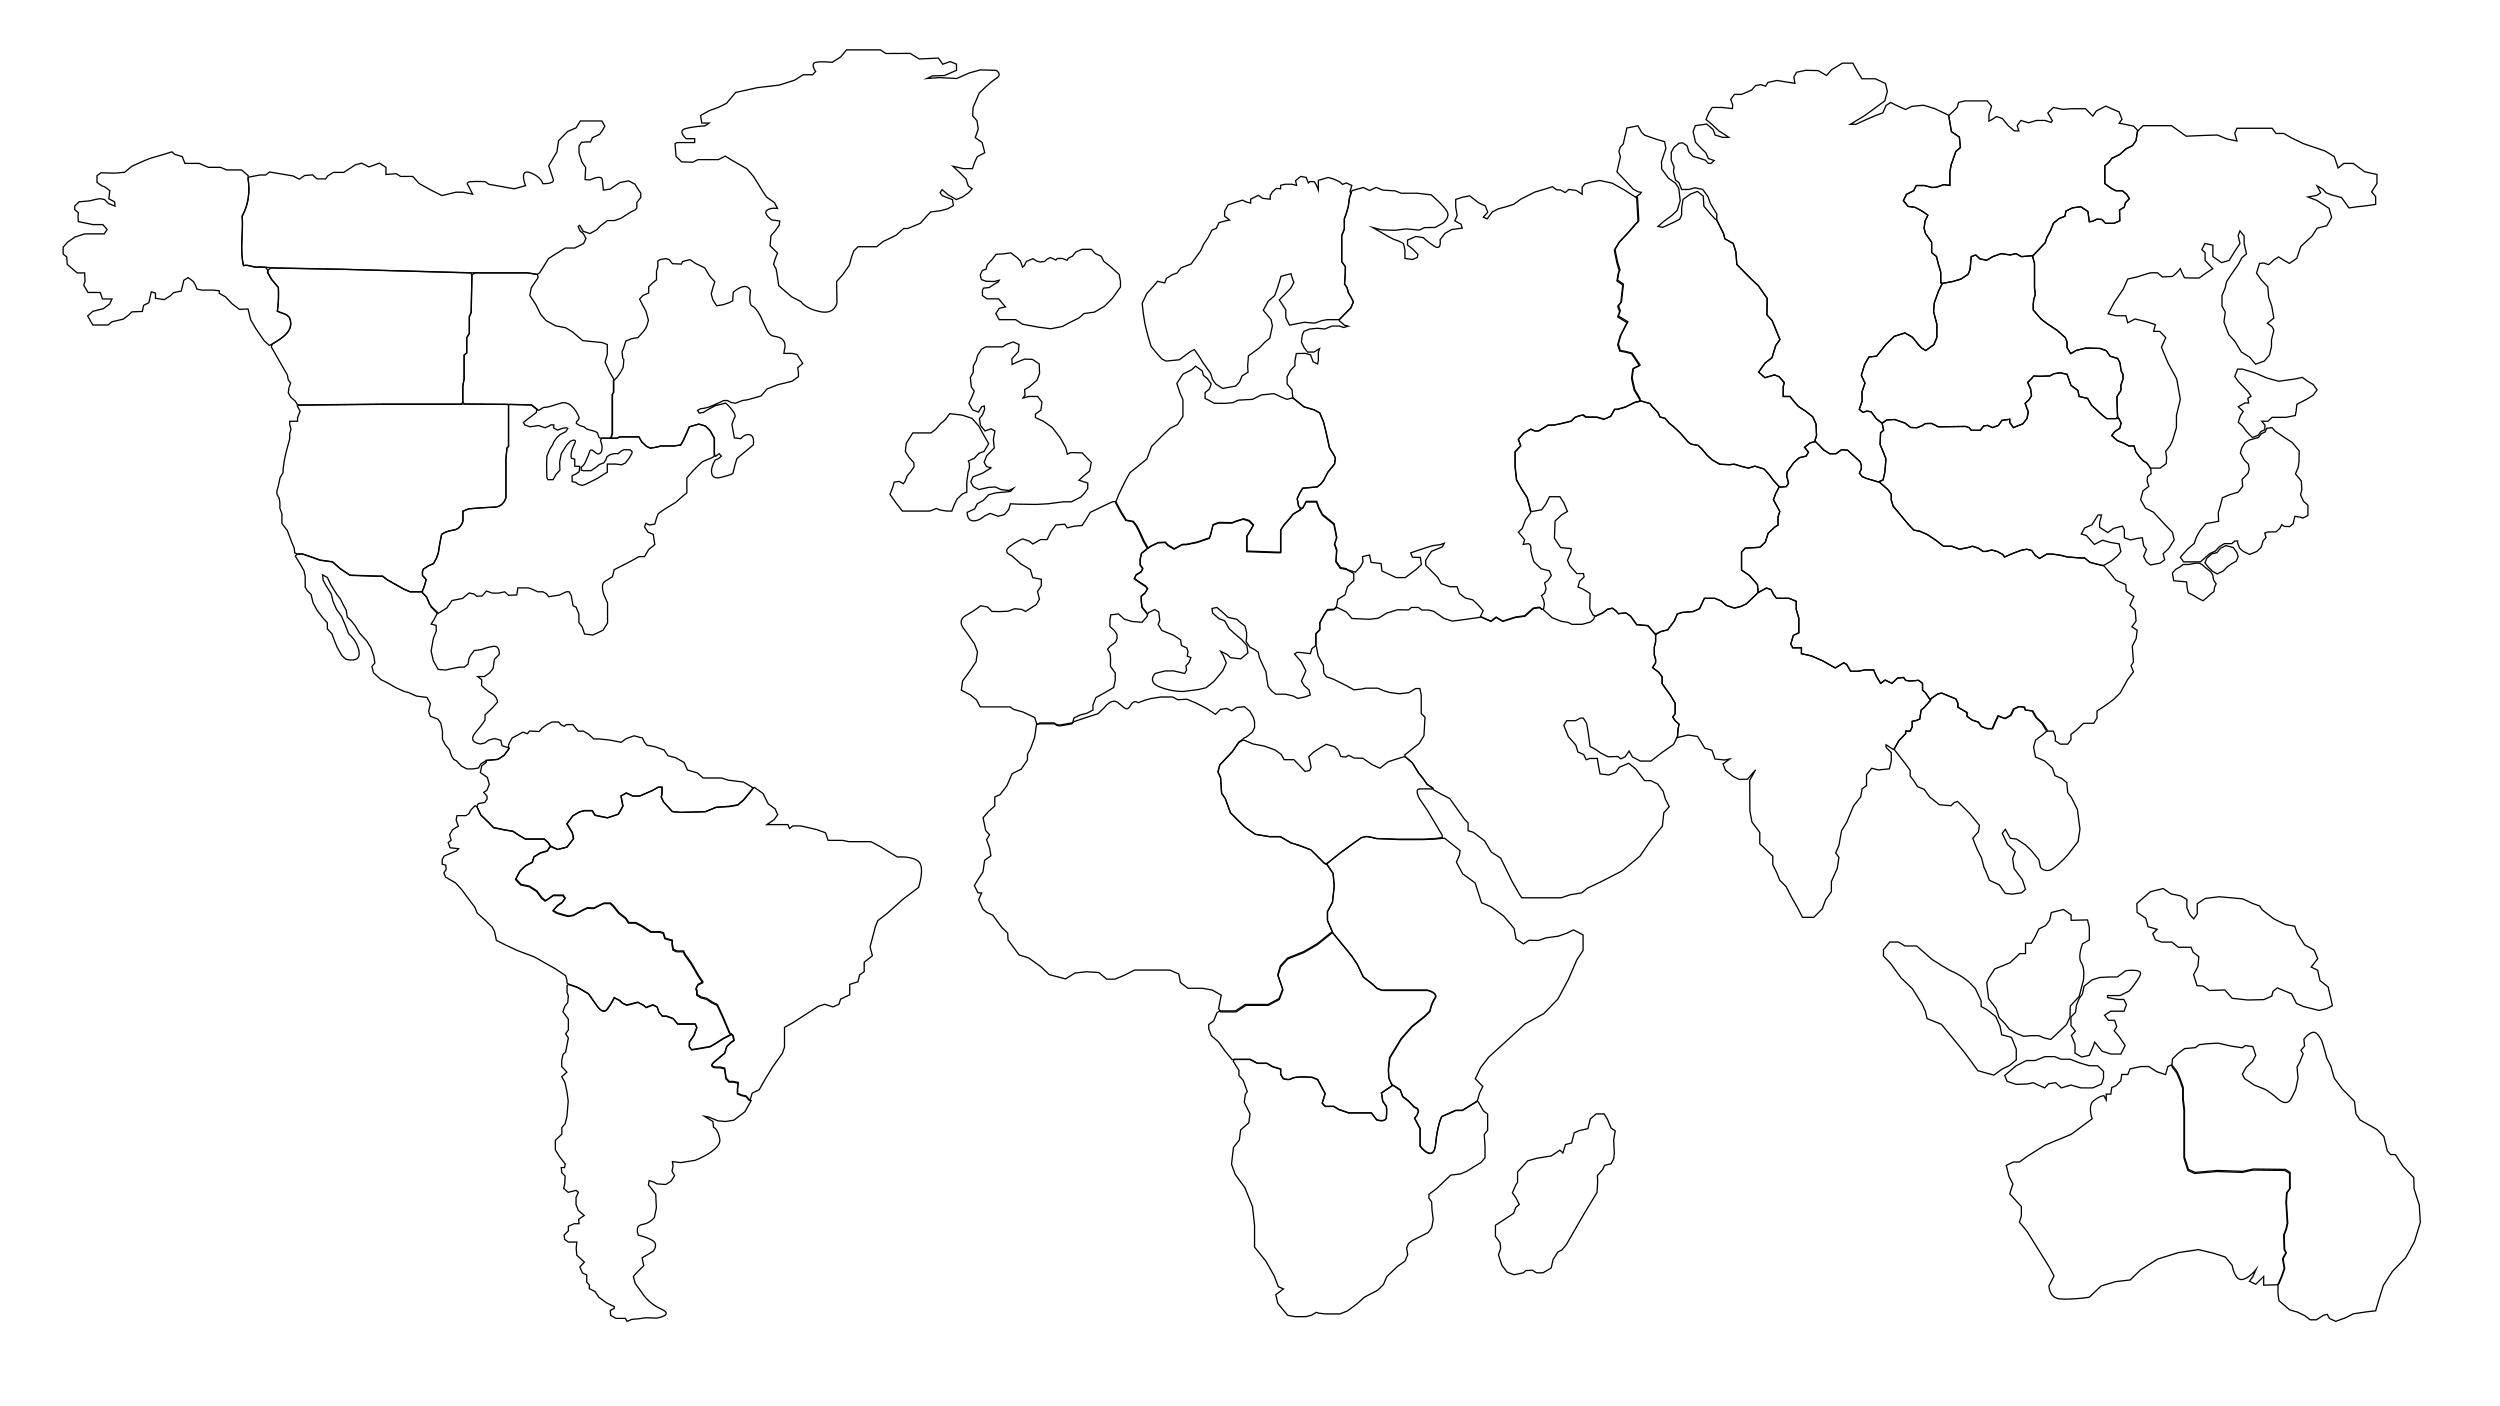 <?xml version="1.0" encoding="utf-8"?>
<!-- Generator: Adobe Illustrator 19.2.1, SVG Export Plug-In . SVG Version: 6.00 Build 0)  -->
<svg version="1.1" id="Layer_1" xmlns="http://www.w3.org/2000/svg" xmlns:xlink="http://www.w3.org/1999/xlink" x="0px" y="0px"
	 viewBox="0 0 1920 1080" style="enable-background:new 0 0 1920 1080;" xml:space="preserve">
<style type="text/css">
	.st0{fill:none;stroke:#000000;stroke-miterlimit:10;}
</style>
<g id="Alaska">
	<path class="st0" d="M209.1,264.3C216,260,225,255,223,246c-1-5-6-5-10-7c1-6,1-12,0.8-18.2l-5.3-6.4l-2.6-4.9v-1.6l-1.9-2.6
		l-5.1-0.2C195,206,191,203,187,204c-3-13,0-25-1-38c5-9,6-19,4.5-29l0.1-2.1l-5.1-4.4H174l-4.7-2H160l-7-3h-7h-4l-2-5.2l-5.7-1.7
		l-2.3-2l-5.3,1.7l-11.3,3.3l-4.3,1.7l-9.7,4.3l-5.7,4.7l-8,0.7l-10.1-0.3l-3.1,2.2v5.2c0,0,3.8,3,4.8,3s5,3.3,5,3.3l-0.7,6.3
		L88,155l0.3,3.3l-5-2l-3-3c0,0-2.7-0.7-3.7-0.7s-8,1.7-8,1.7l-7.9,0.7l-3.3,3.3v2.7l2.8,2.3l-0.3,3.3l0.3,3.6l11.3,2.3H79l3.3,3.8
		l-2.3,3.3h-9h-6l-7.5,2.5l-5.4,3.7l-3.6,4v5.3l2.8,2.3l0.3,5.6l7.7,6.6H65l0.3,6.5l-1,2.9l3.3,5.6H73h4l1.7,5H86l-1.7,3.8l-5,3.7
		l-8,2l-4,3.6l4,6.9H83l3-2.5l8.7-2l4.3-3.3l2.3-2.3l8-0.3l1-4.7l4-2l1.3-5.7l0.6-2.7l3.2,1v4l6.8,1l4.7-3l2.3-2.3l6-1.3l2-8.3
		l3.3-2l4,3l1.7,3l1,2.8l3.7,0.8h9l4.5,0.5v2l4.8,2.7l5,5.3l5.7,4.3l6.6-0.3l2,8.3l4.3,7.3l6,8.7l4,3.7L209.1,264.3z"/>
</g>
<g id="NorthwestTerritory">
	<path class="st0" d="M414.5,209.5l6.8-11l12.8-8h7.3l6.8-3.5l1.8-3.8l-2-3.8l-2.5-2l-1.5-3.5l1.3-0.8l2.5,4.5l5.3,1.8l5.3-3l2.8-3
		l5.3-4h2h3.5l5-1.8l7.8-5l2.8-1.3l1.5-1.5v-4.3l3-3.8v-3.5l-1.9-2.5l-2.6-4.3l-4.8-2.5l-6.8,1.3l-7.3,5l-5.3,0.8
		c0,0-0.3-3.3-0.8-7.8s-9.5,0-9.5,0l-3.8-0.3l0.5-9.3l-2.8-4l-2.3-7v-5.5l1.9-2.8l3.6-0.3h3.3l1.5-3.3l5.5-2.5l2-2.8l2-3.5l-2.3-4
		h-2h-5h-5h-4.5l-3.3,5.3l-6.5,2.8L429,108l-1.3,8.7l-6.3,10.6c0,0,2.3,7,3.5,10.5c1.3,3.5-8,3.3-8,3.3s-1-5.3-9.8-8.5
		s-3.5,10-3.5,10L395,145l-5.8-1l-13.8-2.5l-2.8-2c0,0-6-0.3-10.8,0s-2.3,2.8-2.3,2.8l3.5,6.8l-7.3-1.5h-5.5l-10.8,2.6L331,146l-9-5
		l-5-5.5h-9.3l-3.5-2.1l-7.8,0.6v-5.5l-5-3.2l-8,2.9l-5.7-2.9l-4.8,1.3l-3.8,2.5l-5.2,3.3h-7.8l-4.3,2.6l-1.8,2.4h-6.5l-3.5-3.1
		l-6,0.5l-4.2,2.8l-4.8-2.5l-9-1.5l-9-1.5l-3,2.3h-4.5l-8.3,1.6l-0.7,0.9c1.5,10,0.5,20-4.5,29c1,13-2,25,1,38c4-1,8,2,11.9,1.1
		l5.1,0.2l4.1,0.5l56.4,1.1l97,2.7h3.5h40l7.7,1.2L414.5,209.5z"/>
</g>
<g id="Alberta">
	<path class="st0" d="M354,310.5h-3h-20h-35.2l-65.6,0.7l-2.1-0.8l-1.2-2.2l-3.7-3.3l-1.8-3.3l0.5-3.7l1.3-3.7l-1.8-2.5l-0.7-3.7
		l-12.3-21.5l0.6-2.3C216,260,225,255,223,246c-1-5-6-5-10-7c1-6,1-12,0.8-18.2l-5.5-6.4l-2.8-4.9v-1.6l2.4-2.1l56.5,1.1l97,2.7
		l1,1.4l-0.6,29l-1.4,3.2V256l-2,3.5V271l-2,1.7V291l-1,5.3V308v1L354,310.5z"/>
</g>
<g id="Ontario">
	<path class="st0" d="M355.5,309v-1v-11.7l1-5.3v-18.3l2-1.7v-11.5l2-3.5v-12.8l1.4-3.2l0.6-29l2.5-1.4h40l7.7,1.2l0.6,2.4L408,221
		l-1.1,5.9l4.5,6.8l3.8,7.7l4.2,4.8l7.2,4l7.8,1.5l5.3,3.2l7.8,6.7l15.1,1.5l3.8,1.5v7.5l-1.7,6l3.5,7.7l3,5l0.2,1.3v9l-1,1.8V333
		l-0.8,2.6l-0.8,0.9h-7l-0.8,0.1l-1-0.8l-1.2-3.4c-3-2.5-8-1.5-10-4.5c-3-1-4-1-5-2c-2-1-1-1-1-2c1-1,2-2,2-3c-2-6-8-14-15-11
		c-4,1-8,3-12,3c-1,0-3,2-4.5,2.2l-1.2-0.8l-4-3.3l-16.5-0.5h-2.5l-32.3-0.2L355.5,309z"/>
</g>
<g id="Quebec">
	<path class="st0" d="M549.6,350.4l2.7-2l1.7,1.9l-2.3,2l-2.3,0.9l-1.6,2.9l-1.1,3.3c0,0-2.4,9.7,7.2,7.2s9-3.1,9-3.1l1.6-6.6
		l1.5-4.8l12.5-10.4c0,0,1.4-6.8-2.6-7.8s-7,3-7,3l-4.9-0.6l-1.9-10.4l1.8-4.9c0,0,2-0.9-0.8-5s-5.8-6.4-5.8-6.4l-7.8,1.9l-5.3,2.8
		l-3.9,2.4l-3.3,0.6l-1.3-2.1l2.3-1.3l3-0.4l3.6-0.9l4.9-2.1l6.4-2.9h2.8l2.9,1.5l3,0.6l5.6-2.1l4-0.6l10.3-2.9l4.6-5.4l8.5-3.3
		l10.7-2.6l4.9-3.5V286l-0.6-3.5l3.9-3.4l-4.4-6.8l-3.8-0.9H602l0.5-3.1c0,0,2-5.9-2.9-8.6s-7.8,1-12-9.1s-6.9-14-10-15.6
		s-1.2-11.8-1.2-11.8s-1.7-4.4-6.3-2.9s-7,4.3-7,4.3l-0.4,6.5l-2.9,1.4l-4.3,1.5l-5.1,0.8l-2.9-4.5l-1.3-4.5l1.3-4.9l1.5-4.5l-4-4.4
		l-3.8-6.3l-6.9-3.3l-4.4-3l-5.6,1.4l-1,2l-6.9-0.3l-2.4-3.1l-2.5-0.8l-4.7,0.8l-1.6,1.1v4.4l-1,3.4v2.6v4l-2.9,2.3l-3.1,3v4.8
		l-4.4,1.9l-2.6,2.8l2.8,5.4l2.1,3.9l1.9,7l-1.4,4.8l-1.8,3l-3,3.4l-1.9,2.1l-4.9,0.8l-4.4,1.9l-1.9,6.1l-1,2l0.6,5.1l0.8,1
		l-0.5,5.9l-2.1,4l-2.5,3.5l-1.8,1.9l-1.1,0.8v9l-1,1.8V333l-0.8,2.6l0.3,0.9h4.5l1.6-1h6.9h8l2.3,4l3.6,3.3l2.9,1.4l5.4-0.9
		l2.4-0.8H518l4.9-0.8l2-3.5l2.3-5l2.3-5.4l7.3-2.1l5.1,1.5l3.6,3.6l3.2,5.8V347v2L549.6,350.4z"/>
</g>
<g id="Greenland">
	<path class="st0" d="M520,109.5h13.5v-3H527c0,0-7.2-6.2-0.3-7.8c6.9-1.7,14.9-2.1,14.9-2.1l3-2.1H539l-1-5.8l6.7-3.7l7.3-2.7l6-3
		l7-8.3l16.7-3.7l17-2l11.7-3.8l6.4-4.1h7.3l2.3-2.5c0,0-4.3-6,0-7c4.3-1,12.7,0,12.7,0l6.7-4.3l4.3-5.3h26l4.3,2.8L699,41l7,4.3
		l14.7-0.7l3.3,4.7l5.8-2l4.8,2V54l-9.2,4l-9.3,0.3l-4.3,2l9.7-0.7l13.2,0.7l9.8-4.3l8.3-2.3L765,54c0,0,5.3,3,0,6.3
		c-5.3,3.3-13,11.3-13,11.3l-4.7,11L747,89l3.3,3.7l1,6.3l-2.3,6.7l5.3,3.8l2,7.8l-5.7,3l-2,4.1l-1.7,5.1h-7l-8-1.8l5,4.7l5,5
		l1.7,5.3l3,2.3l-2.7,3l-4.7,3.3l-4.7,2l-6.3-3.7l-4.7-4L722,148l1.7,2.3l7.8,3l0.7,4.5l-4.2,2.5l-5.5,1.5l-7.7,1l-2.5,2.5l-5.5,6.2
		l-9.7,4H694l-6,5.3l-10,4.8l-4.7,3.9H659l-3.3,3.2l-1.7,4.7l-1.7,6.3l-5.3,7.5l-4.5,5l0.3,16.2c0,0-1.2,9.2-12.7,7
		c-11.5-2.2-15-7.8-15-7.8l-7.2-3.7l-9.8-8.5l-1.3-8.7l-0.7-4l-2-3.7l1.3-4.3l1.7-4.4l-5.7-5.5l0.7-7.8l3.3-3.8l3-4.3l0.5-3.2
		l-6.2-0.8c0,0-6.8-4.8-3.8-7.3s8.2-1.5,8.2-1.5l-2.3-4.5l-6-4.2l-3.2-4.7l-3.2-5.3l-3.8-6l-5-5.8l-12.3-7l-4.3-2.7l-5.3,2.7H536
		l-4,2l-8.5-0.3l-4.3-4.2l-0.8-9.7L520,109.5z"/>
</g>
<g id="WesternUnitedStates">
	<path class="st0" d="M226.3,424.5L226,421l-1.8-4.2l-3.5-9.3l-4.2-5.5v-7.5l-1.6-4.3c0,0,0.6-6.8-1.4-9.2s0-6.7,0-6.7l0.8-3.7
		l0.8-3.8l2.3-3.8v-2.5l0.9-6.7l1.3-6l1.2-4.5l1.7-6.3v-4l1-3.3l-1-3.7v-2.5h6v-2.7l2-5l-2.2-4l2-0.8l65.6-0.7H331h20h3h3l32.3,0.3
		l1.2,0.2v26v6l-1.2,1.2l-0.8,8.2V382c0,0-1.5,7.3-9,7.5s-19.7,1.3-19.7,1.3l-4.3,1.8v7.3c0,0-1.2,6.3-7.2,7.2
		c-6,0.8-9.2,3.3-9.2,3.3l-1.5,7.7l-1,6.5l-1.5,4.2l-2.2,4l-4,1.8l-3.8,2.5l-0.7,1.8v3l2.8,3.2l-0.8,3.3l-1.2,3.5l-0.8,1.8l-0.5,0.7
		h-9l-4.7-2l-12.7-7.1l-3.7-2.9h-4l-21-0.7l-7.5-5l-6-5.3l-9.5-1.3l-6.7-2.4l-6.7-2.3H228L226.3,424.5z"/>
</g>
<g id="EasternUnitedStates">
	<path class="st0" d="M336.3,471.2l6.9-4.3l3.9-5.7l8.1-1.6l5.1-4.2l3.8,0.8l2,1.7l4.2-0.2l3.3-3.8l4.5,1.6h5l4.5-1l3,2.7l6.3-0.3
		l0.8-5.4h8.3l2.7,1l4.3,2h4l2.7,1.5l1.7,2.3l8.2-1.3l5.3-2.5h2.2l1.7,3.2l1.3,7.5l2.4,1.2l2.1,5.2v6.5l2.5,3.3l1.8,5.5l6.5,0.8
		l7.7-3.7l3.5-5.5V463l-2.7-6c0,0-3.2-8.2,0.7-10.5s5.8-3.7,5.8-3.7l1.3-5.3l10.7-5.4l8.3-4.6h4.3l3.2-5.5l4.7-3.8l-1.2-7.8l-4-1.7
		l-2.7-4l1-2.8l2.7,1.3l4.2-0.7l1.3-4.5l1.3-3.5l4.5-3.2l9-5.5l5.6-5l2.9-2.3V371v-4l4.5-5.2l3.7-3.7l3.7-3.5l3.5-1.5l3.3-1.3
		l2.3-1.3V349v-2v-10.4l-3.2-5.8l-3.6-3.6l-5.1-1.5l-7.3,2.1l-2.3,5.4l-2.3,5l-2,3.5l-4.9,0.8h-10.5l-2.4,0.8l-5.4,0.9l-2.9-1.4
		l-3.6-3.3l-2.3-4h-8h-6.9l-1.6,1H470h-1h-7l-0.8,1.8l1.2,4.2c0.1,1.7,0,4.4-1.4,5.5c-2.1,1.7-3.6-0.5-5.2-1.7c-3.2-2.5-3,1.6-4.2,4
		c-1.6,2.9-1.9,5.8-4.5,7.9l-0.7,0.8v2l1.5,0.5h6l3.6-2.5l2.9-2.3l3.1-1.1l1.6-2l1.1-2.9l2.3-1.5l3.1-0.8h3.3l1.5-1.5l2.6-1.5h3.9h1
		l1.5,1.5v1.1l-2.4,4.1l-2.6,3.4l-3.1,1.5l-4.4-0.6h-6.5v6.3l-2.7,1.5l-4.6,3.1l-5.9,2.9l-3.1,1.6l-3,1l-3.1-0.9l-1.8-1.4l-2.8-0.6
		v-4.6l2.8-1.2l2.6-1.8l0.4-4.1l-3.8-0.2v-5.3l-2.6-0.8c0,0-1.2-4,2.1-10.2c3.3-6.2-3-2.7-3-2.7l-2.7,2.8l-4.2,6.8
		c0,0-1.3,6.3-1.2,6.8s0.2,5.7,0.2,5.7l-3,3.3l-2.2,4h-4l-0.8-1.7l-0.2-8.7l0.2-7.7l2.3-5.5l2.2-3.3l1-2.5l2.5-3.3l2.3-2l4.3-2.2
		l1.5-2.5l-1.2-0.5l-2.3,0.3l-4.5,1.5l-2.8-1.5v-2.5h-2.3L422,327l-3.3,1.5l-2.3-0.7l-2.8-1l-6.6,1l-4-1.5l-1-1.9l2.9-2.3l6.9-5.2
		l0.6-2.7l-4-3.2l-16.5-0.3l-1.3,0.2v26v6l-1.2,1.2l-0.8,8.2V382c0,0-1.5,7.3-9,7.5s-19.7,1.3-19.7,1.3l-4.3,1.8v7.3
		c0,0-1.2,6.3-7.2,7.2c-6,0.8-9.2,3.3-9.2,3.3l-1.5,7.7l-1,6.5l-1.5,4.2l-2.2,4l-4,1.8l-3.8,2.5l-0.7,1.8v3l2.8,3.2l-0.8,3.3
		l-1.2,3.5l-0.8,1.8v1.5l3.2,3.2l2.2,5.2l1.7,2.5l4.5,4.3L336.3,471.2z"/>
</g>
<g id="CentralAmerica">
	<path class="st0" d="M373.3,584l9-0.8l4.7-3l3-3.8l1-1.7l-1.7-0.8l-3.7-1.2l-1-4.2l-4.8-1.3l-4.5,1.2l-3,2.2l-3.5,0.8l-2.8-0.8
		c0,0-6.3-1.7-0.6-8.3c5.7-6.7,7.1-9.3,7.1-9.3V549l5.8-5.5l3.8-4.3c0,0-0.2-4.3-4.3-6.5c-4.2-2.2-8-6.3-8-6.3l0.2-4.3l-3.2-2.5h2.2
		h3l4.2-3l2.5-3.2l1-7l3.7-3.8c0,0,0.8-6.8-4.5-6.2c-5.3,0.7-9,2.5-9,2.5l-5.7,0.7l-3,4l-1,2.2l-0.8,4.3l-2.8,2.2l-4.7,0.2l-4,0.8
		l-5.7,1.3l-5.7-0.5l-3.7-6.7l-1.7-7.3l1.7-9.8l2.3-5.7l-0.2-4.3l-3.8-1l2.1-3.2l2.3-4.5v-1l-4.3-4.3l-1.5-2.5l-2.1-5.2l-3.1-3.2
		l-0.5-0.8h-9l-4.7-2l-12.7-7.1l-3.7-2.9h-4l-21-0.7l-7.5-5l-6-5.3l-9.5-1.3l-6.7-2.4l-6.7-2.3H228l-1.2,1.5l3.6,5.9l3,5.2l1,4.5
		v8.3l1.7,2.8l2.8,2.7l1.5,6.4l3.3,6.1l4.1,5.3l3.6,4v4.7l3.5,3.7l2.3,6.2l1.8,4.3l3.5,6.2l3,2.8c0,0,11.3,3.5,10.3-5.2
		s-8-14.2-8-14.2l-2.8-7.2l-2.7-6.3l-3.8-5.2l-2.8-6.3l-1.3-5.7l-4-6.3l-2.3-4.3l-0.3-4l3.6,2l2.8,5.8l4.7,7.5l2.7,3.5l1.8,3.8
		l2.5,4.5l0.8,5.3l3,2.8l3.2,4l3.2,5.5l5.5,6l3.3,5.3l2.2,6.3l0.8,5.3l-2.3,2.7l1.2,4.8l5.7,5.3l6.3,3.2l5.7,3.3l6.2,2.7l3.2,0.8
		l6,2.7l8,1l2.6,4.8l-1.3,6l1.3,3.7l5.8,2.2l2.2,3l1.3,6.3v6.2l2.2,4.2l3.2,3.8l1.5,4.7l1.7,2.7l2.3,1.2l3.5,3.8l4.3,2.3h4.8
		l4.2-0.7l1.8-3.2l3.3-2L373.3,584z"/>
</g>
<g id="Venezuela">
	<polygon class="st0" points="577.2,604.3 571,600.6 559.5,599.2 554.1,597.5 540,597.5 535.6,593.6 528,591.4 525.4,585.6 
		518.9,581.9 513,580.4 510,576 503.1,573.5 496.8,572.3 494.9,570 493.4,566.8 487,565.1 480.8,567.3 477.1,570.1 468.6,568.4 
		460.1,567.5 456,567.5 452,563.8 447.9,561.5 444,561.5 440,556.5 435,556.5 433.3,557.8 430.8,556.6 429,554.5 424,554.5 
		420.8,556 416.5,559 414,561.8 406.8,561.4 405,563.5 401.6,562.3 397.5,564.6 393.5,566.6 392.4,568.4 391,570.9 390.4,573.3 
		391,574.7 390,576.3 387,580.2 382.4,583.2 373.5,584 373.5,585.4 370,588.1 368.9,593.3 374.3,597.1 375.8,602.4 373.9,606.9 
		371.5,608.5 374,611.5 374.1,613.6 372.3,616.3 367.6,617.1 366.6,618.3 366.5,620 369.3,626 375.7,632.2 379,635.7 387.7,637.5 
		393.8,638.5 398.7,641.7 403.5,644.5 411,644.5 418,644.5 421,647.3 422.2,649.3 423.3,649.9 428.3,652.3 435.5,650.5 440.6,644 
		439.7,639.6 435.5,632.6 440,626.5 445.2,623.4 448.9,622.5 455,622.5 457,626 466.6,628 474.9,625.3 477,621.8 478.5,619 
		477,611.3 481.1,609 486.3,611.4 491.5,611.3 501.1,607.1 505.6,604.5 508.5,604.5 508.5,610 507.9,612.1 509.6,615.8 516.4,623.3 
		522.6,623.9 541.6,623.4 550,620 559.9,619.5 566.6,618.4 571.1,614.5 575.6,609 578.3,605.6 	"/>
</g>
<g id="Peru">
	<path class="st0" d="M560.8,793.9l-5.8-13.7l-4-8.7l-3.8-1.9l-4.5-2.9l-4.1-1l-3.2-2V761l-0.7-2.2l1.5-2.9l3.7-1.8l-3.5-5.2
		l-5.3-9.2l-4.8-6.7l-1.3-2.7h-5l-2.8-1.2l-0.8-4V722l-2.7-0.7l-2.8-0.8l-1.3-4.2l-2.8-0.8H500l-7-4.6l-4.7-2.4H483l-2.3-3.5l-5.2-4
		l-4.3-5.4l-2.3-2.1H464l-3,1.3l-4.7,2.5l-5.2-0.2l-3.8,1.8l-6.7,3.8l-4.2,0.7l-3-0.8l-5.8-1.7l-2.7-1.8l3.3-3.8l3.7-2.5l2.2-3.1
		l-1.5-2.3H425l-3.3,2.5l-2.8,1.7l-2.7-2.2l-3.8-5.2l-5.7-3.7l-6.5-1.3l-4-4.2l3.3-6.3l4.2-4l5.3-2.7l1.2-4.2l5-3l5.3-1.5l2-3v-1.2
		l-1.3-2l-3.2-2.8h-7h-7.5l-4.8-2.8l-4.8-3.2l-6.2-1l-8.7-1.8l-3.3-3.5l-6.5-6.2l-2.8-6l-1.6-1l-3.2,3.3l-1.5,2.8l-2.3,1.5H351
		l-0.7,3.3l1.7,4.8l-4.5,2.8l-2.2,3.8l1.2,4.2l-2.3,1.8l1.5,4l6.5,0.7l-1.8,1.8c0,0-2,0.8-3.3,1.3s-5.9,2.5-5.9,2.5l-1.6,2.8v3.5
		l2.8,0.8l0.2,3.3l-1.7,2.5l1.3,3.3l7.7,4.5l4.8,5.3l7.2,9.7l2.8,3.7l1.8,4.5l5.9,5.2l5.8,5.7l1.7,3.5l1.3,6.5l7.3,3.7l9.3,4.3
		l12.5,4.7l16.3,9.2l7.8,5.2l1,3.7v1.8l1,0.9l7.2,2.5l8.3,4.9l6.5,9.2c0,0,4.5,7.2,8,2.5c3.5-4.7,5.3-8.7,5.3-8.7l4,2l2.3,2.2
		l3.3,1.5l4.7-1.2l3.7-1l4.3,2.2l2.2,1.8l5.2-2l3.3,1.7l1.2,3.7l2.8,3.3h3.2l5,1.8l3.5,4.2h7.5h6l1.2,2.7l-1,2.7l-1.1,3.2l-3.6,5.2
		v3.8l1.7,2.2l7.2-1.2l7-1.2l4.3-2.5l6.3-4l5.3-2.7L560.8,793.9z"/>
</g>
<g id="Brazil">
	<path class="st0" d="M575.8,845.6l1.9-6.1l5.4-2.6l4.5-8l5.8-9.5l7.5-10.5l1.6-4.7V789l6.5-3.6l19.5-12.6l4.8-1.5l6.5,2l4.5-2
		l1.3-4l7-3.3v-8l6.3-2l1.3-5.3l3.5-2.5V739l6.3-5l-1.8-6.8l1.8-6.8l2.3-8.8l1.8-4.5l7.5-5.8L693,691l12.5-9.5c0,0,5-15.3,0-19.8
		s-16.3-3.5-16.3-3.5l-12.8-7.8l-7.5-4h-11h-6l-4.8-1H640h-4l-2-5.8l-6.8-2.5l-12.3-2.8h-6l-2.5,2l-1.3-3H599h-10l5.5-3.8l2.8-3.8
		l-2-4.5l-5.3-3.8l-4-8l-6.5-4.6l-1.3,0.5l-2.6,3.4l-4.5,5.5l-4.5,3.9l-6.8,1.1L550,620l-8.4,3.4l-19,0.5l-6.3-0.6l-6.8-7.5
		l-1.8-3.6l0.6-2.1v-5.5h-2.9l-4.5,2.6l-9.6,4.1l-5.3,0.1l-5.1-2.4l-4.1,2.3l1.5,7.8l-1.5,2.8l-2.1,3.5l-8.3,2.8l-9.6-2l-2-3.5h-6.1
		l-3.6,0.9l-5.3,3.1l-4.5,6.1l4.2,7l0.9,4.4l-5.1,6.5l-7.2,1.8l-5.1-2.3l-1.1,0.6l-1.8,3l-5.2,1.5l-5,3l-1.2,4.2l-5.3,2.7l-4.2,4
		l-3.3,6.3l4,4.2l6.5,1.3l5.7,3.7l3.8,5.2l2.7,2.2l2.8-1.7l3.3-2.5h7.7l1.5,2.3l-2.2,3.1l-3.7,2.5l-3.3,3.8l2.7,1.8l5.8,1.7l3,0.8
		l4.2-0.7l6.7-3.8l3.8-1.8l5.2,0.2l4.7-2.5l3-1.3h4.8l2.3,2.1l4.3,5.4l5.2,4l2.3,3.5h5.3l4.7,2.4l7,4.6h6.8l2.8,0.8l1.3,4.2l2.8,0.8
		l2.7,0.7v3.3l0.8,4l2.8,1.2h5l1.3,2.7l4.8,6.7l5.3,9.2l3.5,5.2l-3.7,1.8l-1.5,2.9l0.7,2.2v2.7l3.2,2l4.1,1l4.5,2.9l3.8,1.9l4,8.5
		l5.8,13.5h1l1.3,1.4l0.8,3.7l-2.5,1.7l-3.1,3l-1.5,5.1c0,0-4.3,3.4-8.4,7s1.6,4,1.6,4h3.4l3.3,0.8l1.1,7.6l2.3,2.6h3.1l4,0.8
		l-0.6,4.7v3.5l2.9,1.3l3.7,0.8l2.5,3"/>
</g>
<g id="Argentina">
	<path class="st0" d="M575.6,844.7l-2.5-3l-3.7-0.8l-2.9-1.3V836l0.6-4.7l-4-0.8H560l-2.3-2.6l-1.1-7.6l-3.3-0.8H550
		c0,0-5.8-0.4-1.6-4s8.4-7,8.4-7l1.5-5.1l3.1-3l2.5-1.6l-0.8-3.6l-1.3-1.2l-0.5,0.8l-5.3,2.7l-6.3,4l-4.3,2.5l-7,1.2l-7.2,1.2
		l-1.7-2.2v-3.8l3.6-5.2l1.1-3.2l1-2.7l-1.2-2.7h-6h-7.5l-3.5-4.2l-5-1.8h-3.2l-2.8-3.3l-1.2-3.7l-3.3-1.7l-5.2,2l-2.2-1.8l-4.3-2.2
		l-3.7,1l-4.7,1.2l-3.3-1.5l-2.3-2.2l-4-2c0,0-1.8,4-5.3,8.7c-3.5,4.7-8-2.5-8-2.5l-6.5-9.2l-8.3-4.9l-7.2-2.5l-1,1.1v5l1,2.8
		L436,770l-2.2,2.8l-1.5,4.2l4.2,5.7v8.3l-2.1,2.9l2.1,3.3l-2.1,10.8l-2,1.8l-1,4.8v4.5l4,4.3l-4,3.5l2.5,4.5l1.5,7l1,7.3l-1,11.8
		L434,863l-2.5,3v5l-5,4.8v7.3l3.3,5.3l4.3,5.5l-0.5,2.8H431l0.5,4l2.5,2.5l-0.3,6l-0.8,3.5l3.5,3l6-1.5l1.8,1.5l-1.8,4v5.5l1.8,4.5
		l4.5,3.8l-4.3,2.9l0.3,3.4H441l-4.5,2v3.5l-3.3,3.3l0.5,3.3l2.8,2h3.5h3l-0.5,4.8l0.5,5.3l5.8,5.3l-3.5,3.8l2,4.5l3.3,1.5v5.5
		l2,2.3v2.8l4.5,2.3l2.8,4.3l5.9,4.3l5.9,2.8v1.5l-3,1.5l0.3,3.8l4,2.3h4.3h3l1.3,2.3l3.5-1.5l5.5-0.5l5.5-0.8l8.3,0.3
		c0,0,13.8-2.3,3.3-7s-15-13-15-13l-4.8-6.5l-1.5-5.5l3-3.3l5-5l-1.3-6l8.5-5c0,0,4.5-5.3-0.5-8.3s-10.8-4-10.8-4s-3.3-7.3,3-8.3
		s9.3-5.5,9.3-5.5l1.5-7.3l-0.5-10.5L498,910l0.5-3.3l3.3,1l2.8,1.5l6.7,0.5l4-2.5l2.8-4.3l-2-3.5l0.8-3.8l-0.5-3.5l6.3,0.8
		l11.3-1.8c0,0,20-7.8,18.8-16s-4.8-9.3-4.8-9.3l-0.5-4.5l-6.5-4l3,0.5l3.8,1.5l3.5,1.5l6,0.5l6.3-1l8.5-6.5l4.8-8.5L575.6,844.7z"
		/>
</g>
<g id="SouthAfrica">
	<path class="st0" d="M1135.4,846.4l3.9,6.8l3.2,2.4V868l-2.6,3.3l0.6,9v8.8l-2.9,3.5l-11.1,6.9l-5,2.1l-7.4,0.9l-10.3,9.9l-6.4,4.9
		v2.9l2.1,2.9l0.3,6.3l0.9,7l-1.1,6.3l-2.8,3.9l-12.4,6.3l-2.8,2.3l-1.3,3.4l0.8,5l-2.1,5l-5.5,3.8l-8.4,8l-2.6,6.1l-4.3,4.3
		l-10.3,5.4l-6,5.4l-7.3,5.3l-5.6,2.2H1018l-5.3-0.6l-1.8-0.6l-3.5,2.1l-4.5,1.2h-8l-5.9-1l-7.6-9.1l-1.6-6.8l5.9-4.4l-4-1.8l-3-8
		l-6.4-11.4l-8.8-10.9V941l-1.6-14.4l-5.8-14.4l-7.5-10.3l-2.8-7.8l1.5-12.9l4.5-5.6l1-7.8l6.3-5.5l0.9-6.9l-4.4-8.8l0.8-6l1.5-2.3
		l-3.1-8.5l-3.3-3.9V822l-4.4-7l0.9-1.5h12l5.8,3h7.3l4,2.5l6.5,2v4l2,3.3c0,0,4.5,1.5,6.3,0s10.3-1.3,10.3-1.3l5.5,0.3l4.3,1.7
		l2.8,5.3l3,5.5l-2.3,7.3l2.3,2.5h6.5l4,2.4l7.5,2.6h9.5h8l4,5.3c0,0,7,2.5,7.5-2s0-8.3,0-8.3l-2.8-4l-1-6.3l7.8-5.3l1.6-0.4
		l5.1,3.4l1.8,5l4.5,3.5l4.3,4.5l2.5,1.3l0.9,1.9l-1.3,3.4l-1.8,2l1.4,2.6l2.9,5.4v8.5v5c0,0,10.5,13.5,11.9-1.6
		c1.4-15.1,4.7-21.1,4.7-21.1l10.8-4.8h5.1l11.3-7L1135.4,846.4z"/>
</g>
<g id="Madagascar">
	<polygon class="st0" points="1165.5,908 1165.5,900 1173.3,891.5 1180.5,889.5 1191.3,887.8 1198,883.3 1200.3,885.5 1202.3,879 
		1207,877.8 1209,870 1212.8,868.3 1219.5,866.8 1221.3,859.4 1225.8,855.5 1232,855.5 1234.5,859.6 1237.3,866.3 1240.5,868.5 
		1239.3,875.5 1239.8,885.5 1239.3,890 1237.3,893.8 1232.3,895 1230.8,898.3 1226.8,902.8 1227,908 1226.5,915.8 1216.8,931.8 
		1211.3,941.3 1203,955.8 1199.5,960 1196.5,961.5 1192.8,967.3 1191.3,973.8 1185,977.5 1180,977.5 1176.8,975.5 1171.8,975.8 
		1170,977.5 1162.8,979 1157.5,977 1153.5,971.8 1150.8,963.8 1152.5,958.8 1152,954.3 1148.5,949.5 1148.5,941 1156.5,935.8 
		1162.5,931.8 1164,927.5 1166.8,925 1164.3,920 1161.5,916 1164.3,909.8 	"/>
</g>
<g id="Congo">
	<path class="st0" d="M1068.5,832.1l-2-4.4l-0.3-6.5l1-9l8.8-14.5l8.3-9.5l9.8-7.8l4-4c0,0,0.8-5.5,3.8-9.8s-5.8-6.3-5.8-6.3h-21
		h-13.8l-3.8-1.4l-3.3-3.1l-7.3-5.7l-4.5-9.5l-4.3-6.5l-14.5-17.7l-1.5-0.1l-10.5,8.5l-10.3,6l-12.5,5l-5.5,6l-2,6.8l3.8,11
		l-2.8,7.3l-8.5,4.5h-17.5l-7.5,5h-12l-2.1,1.3l-2.6,6.3l-3.8,2.8v3.3l2,5.3l5.5,4.8l5,7l5.3,6.5h1.8h12l5.8,3h7.3l4,2.5l6.5,2v4
		l2,3.3c0,0,4.5,1.5,6.3,0s10.3-1.3,10.3-1.3l5.5,0.3l4.3,1.7l2.8,5.3l3,5.5l-2.3,7.3l2.3,2.5h6.5l4,2.4l7.5,2.6h9.5h8l4,5.3
		c0,0,7,2.5,7.5-2s0-8.3,0-8.3l-2.8-4l-1-6.3l7.8-5.3V832.1z"/>
</g>
<g id="EastAfrica">
	<path class="st0" d="M1134.8,844.8l1.4-5.2l2.6-5.2l-5.8-5.9l4.1-8.6l6.3-8.1l11-10l9.5-8.7l7.3-6.7l14.5-8l10.8-11.2l8-15l6.5-15
		l4.8-7.3V724v-6l-7.3-3.8l-5,2.4l-6.8,2.4l-9.5,1.3l-5.8,2l-7.1-0.2l-4.2,2.8l-5.8-3.7l-1.5-8.2l-8-9.5l-9.5-7l-7.5-3.2l-4.9-15.2
		l-9.6-7l-4.8-9l2.3-5.2l0.5-3.7l-11.8-9.4h-1.8l-5.4,0.6l-9.4,0.4h-18.6L1057,644l-2.6-0.7l-4.9-0.9l-4,0.9l-5.8,4.1l-10.1,7.4
		l-10.4,8.3l0.3,1.4l4.3,6.3l0.9,9.8l-1.4,12.5l-3.8,7v6.9l3.8,8.7l0.5,1.1l14.5,17.7l4.3,6.5l4.5,9.5l7.3,5.7l3.3,3.1l3.8,1.4h13.8
		h21c0,0,8.8,2,5.8,6.3s-3.8,9.8-3.8,9.8l-4,4l-9.8,7.8l-8.3,9.5l-8.8,14.5l-1,9l0.3,6.5l2,4.4l1.6,1.4l5.1,3.4l1.8,5l4.5,3.5
		l4.3,4.5l2.5,1.3l0.9,1.9l-1.3,3.4l-1.8,2l1.4,2.6l2.9,5.4v8.5v5c0,0,10.5,13.5,11.9-1.6c1.4-15.1,4.7-21.1,4.7-21.1l10.8-4.8h5.1
		l11.3-7L1134.8,844.8z"/>
</g>
<g id="NorthAfrica">
	<path class="st0" d="M1023.3,715.6l-3.8-8.7V700l3.8-7l1.4-12.5l-0.9-9.8l-4.3-6.3l-2.3-1.3l-10.4-10.4l-8.1-3.1l-7.4-2.4l-8.1-4.7
		H975l-10.9-1.8l-8-5.5l-11.1-11l-4-11l-2.8-4l-0.8-12l-2-4.4l1.4-5.4l9.6-10.1l5-7.4l2.9-2l1-1.1l1.9-0.8l4.5-3.6l1.8-3.5v-4.6
		l-0.8-3.1l-2.8-4.9l-4.1-3.5l-5.9,0.5l-3.9,2.6l-3.9-1.8l-4.8,0.7l-3.8,3.8l-6.8-4.5l-8.4-4.3l-6.8-2.8l-7,0.4l-3.9-2.1h-9.1
		l-7.6,1.2l-4.4,1.2l-5.4,2c0,0-3.3-2.8-5.9,2.1s-4.5,1.9-9.5-2.1s-10.5,3.7-10.5,3.7l-4.9,4.7l-9,2.9l-9,3l-2.2,1.2
		c0,0-5.5,1-8.5,1.5s-5-1.5-5-1.5h-11l-2.6,1.5l-1.4,9.7l-3,8.3l-2.5,4.5v4.5l-4.8,7l-7,3.5l-4,9.3l-5.3,6.8l-4,1.8v6.8l-5,4.5
		L755,628l2,9.8l3,3.3l-2.3,3.8l2.3,6.3l1,6l-4.8,3.5l-1.3,9l-3.8,5.8l-2.8,4.6l2.8,5.6h2.8l-2.3,5.3l3.3,7.3l3,2.5l4.5,2l7,9.5
		l4.5,4.3l0.3,5.3l8.5,11.5l7.3,2.3l9.5,6.8l6.3,6l12.5,3.3l7.3-4.5l8.8-1l9.5,0.6l6,5.1h6.3l7.3-3l7.8-4h12h15l7,3l1.3,6.6l5.8,4.4
		h11l7.5,1.3l7,4l-2,10.3l1.5,2.5h12l7.5-5H974l8.5-4.5l2.8-7.3l-3.8-11l2-6.8l5.5-6l12.5-5l10.3-6l10.5-8.5L1023.3,715.6z"/>
</g>
<g id="Egypt">
	<path class="st0" d="M1100.4,605.3l-4.4-3l-3.1-4.5l-3.3-4l-5-8.1l-5.3-4.4h-1.4l-4.3,1.3l-7.5,2.4l-6.3,5l-6.1-2.8l-7.1-4.9
		l-6.6-0.1l-2.9-1.5l-1.5-0.6l-2,1.3l-3.9-0.4l-1.9-4.9l-2.8-2.6l-6.4-1.9l-4.5,2.6l-5.5,3.6l-3.5,3.4l0.8,2.9l1,5.3l-1.1,2.3
		l-3.5,0.8l-3.3-3.6l-5.3-5.5h-7.5l-2.2-4l-4.9-3.5L971,573l-8.5-1.6l-7-2.9h-1.2l-2.9,1.8l-5,7.1l-9.6,10.1l-1.4,5.4l2,4.4l0.8,12
		l2.8,4l4,11l11.1,11l8,5.5l10.9,1.8h8.3l8.1,4.7l7.4,2.4l8.1,3.1l10.4,10.4l2-0.1l10.4-8.3l10.1-7.4l5.8-4.1l4-0.9l4.9,0.9l2.6,0.7
		l17.4,0.5h18.6l9.3-0.5l5.2-0.8v-1.8l-11.3-19l-6.1-8.9c0,0-4.1-7.4,0-7.6s9.5,0,9.5,0L1100.4,605.3z"/>
</g>
<g id="WesternEurope">
	<path class="st0" d="M880.8,421.8l-4.2,3.4l-1,4.6v4.3l2,2.8l-1.3,2.5l-3.8,2.3l-1.4,2.9l4.1,2.9l4.5,2.9l1.6,1.9l-1.9,3.3l-3,2.5
		v3.3l0.6,5.1l4.3,5.4l-0.4,1.7l-3.8,4.3l-7.7-0.6l-6-1.8l-4.3-4l-6,0.7l-0.7,3.6v5.4l3.5,3.1l1.9,2.9l0.1,3.1l-1.1,2.8l-4.3,3.3
		l-1.9,2.2l2,3.5l0.3,3.8l-0.1,5.9l3.7,5v5.5l-1.2,5.7l-6,3.5l-7.7,4.3l-2.2,5.7v3.8l-4.7,2.5l-5.2,1.3l-4.8,2.4l-0.6,2.6l-0.8,1.8
		c0,0-5.5,1-8.5,1.5s-5-1.5-5-1.5h-11l-2.6,0.2l-1.5-5l-9.1-4.3l-7.2-2l-2.6-1.9h-23l-2.8-5.3l-4.6-3.8l-7.1-3.8l1-7.1l5.4-7.3
		l4.9-7.4l1.1-7.5l-2.4-6.4l-7.6-10.8c0,0-6.4-6.6,1.1-10.8s11.3-7.5,11.3-7.5l5.4,1l3.3,3.4l6.3,0.1l6.3-0.3l4.9-1.9l5.3,0.5l3,1.6
		l8.3-5.3l2.4-4.1l-1.5-5.9l2.9-4.4v-5l-6.6-1.3l-1.8-6.1l-7.3-4.4l-7-6.3c0,0-7.5-2.5-1.6-7s10-5.9,10-5.9l5.3,1.8l2.5,2.1l5.9-3.4
		h5.1l2.8-5.9l3.9-5.3l6.9-0.6l1.9,2.8l5.3-1.3l6-0.5l3.3-5l3-5.1l11-5.3l6.3-2.9h1.9l0.9,0.8l3.3,6.4l4.4,7l5.3,0.9l2.6,3.3
		l2.3,4.4l3.3,7.3l2.8,4.9L880.8,421.8z"/>
</g>
<g id="SouthernEurope">
	<path class="st0" d="M881.4,471.5l-4.3-5.4l-0.6-5.1v-3.3l3-2.5l1.9-3.3l-1.6-1.9l-4.5-2.9l-4.1-2.9l1.4-2.9l3.8-2.3l1.3-2.5
		l-2-2.8v-4.3l1-4.6l4.2-3.4l1-0.7l1.8-1.3l5.8-2.8l5.5-0.3l2.2,2.3l4.7,2.8l6-3.3l3.7-0.2l8-1.7l9.3-3.2l0.8-2.1l2-8l4.3-1.7
		l10.2,0.2l3.2-1.3l5.7-1.7l4.3,1.3l3.3,3.3l-1.7,3.2l-3.3,5.3v11.7l22.5,0.8h3.5v-17.2l2.3-3.6l4.3-4.9l3-3.7l5.7-3.3l1.7-1.6
		l2.5-4.7h8.1l1.6,4.7l2.8,5.3l8.9,7.2l2.1,10.4l-1.7,4.9l1.7,4.7l-0.6,8.7l3.4,5l4.5,0.8l0.7,0.9l5,2.8v5.5l-4.8,4.6l-1.9,6.3
		l-5.6,3.5l-0.8,4.8l-0.6,1.3l-1.5,1.4l-5,0.3l-2.4,3.6l-3.4,6.3v5.4l-3,3v9l-0.9,1l-2.3,1.8l-1.1,3.8l-8.3-1h-2l-1.9,1.3l5.1,5.8
		l3.6,7l-1.6,4l-1.8,3.9l2,3.5l3.8,3.3l1,3.9l-3.5,1.4l-6,1.3l-3.6-1.9l-6.1-1.4h-7.3l-3-2.3l-2.9-3.6l-0.8-4.9l-0.8-6.3l-1.9-4
		l-3.1-6.7l-1-4.5l-2.9-2l-3.5-1.8l-2.9-4.4l0.4-3v-3.9l-1.3-5l-3.1-2.3l-3.1-2.8l-6.8-1.5l-3.6-3.4l-4.9-4.2l-3.8,0.8l0.5,3.5
		l4.8,4.3l4.4,1.6l3.5,6.1l3.8,3.5l6,5.1l3.8,4.4l0.8,5.6l-5.5,4.6l-7.9-0.9l-2.6-2.5l-4.9-2.4l2,3.4l2.3,5.5l-2.6,5.9l-6.9,8.3
		l-6.1,4.9l-6,1.4l-11,1.4c0,0-8.4,0.6-18.5-3.4s-3.5-10.4-3.5-10.4l7.5-1.9l6.5-0.1l8.6,2l1.5-2.4l-0.5-3.4l2.6-3l1.2-3.4l-2.8-1.1
		l0.6-3.5l-1-2.8l-4.1-1.9l-0.6-4.3l-5.5-3.6l-8.9-3.6l-2.8-4.6l1.2-3.4l-0.8-6.2l-3.1-1.9l-4.6,2.3L881.4,471.5z"/>
</g>
<g id="NorthernEurope">
	<polygon class="st0" points="993.7,306.2 1001.4,312.5 1009.3,314.8 1013.6,317.2 1016.5,324.1 1018,330.1 1019.3,335.8 
		1021,343.9 1024.1,348.9 1025.6,351.8 1024.9,356.4 1019.8,362.7 1016.6,368.9 1014.5,371.6 1011.6,373.9 1000.5,374.9 
		998.1,378.9 996.3,382.9 997.2,388.4 998.5,390.1 998.5,391.8 993,395 990.1,398.8 985.8,403.7 983.5,407.3 983.5,424.5 980,424.5 
		957.5,423.7 957.5,412 960.8,406.7 962.5,403.5 959.2,400.2 954.8,398.8 949.2,400.5 946,401.8 935.8,401.7 931.5,403.4 
		929.5,411.4 928.7,413.5 919.3,416.7 911.3,418.3 907.7,418.5 901.7,421.8 897,419 894.8,416.7 889.3,417 883.5,419.8 881.8,421.1 
		880.8,420.5 878,415.6 874.8,408.3 872.5,403.9 869.9,400.6 864.6,399.7 860.2,392.7 856.9,386.3 857.3,384.6 859.4,379.3 
		863.9,370 867.7,363.1 880.8,352.5 884.3,343 892,335.2 898.5,329 904.4,326 908.5,319.7 908.5,307 906.2,301.8 903.8,294.5 
		908.5,287.3 915.2,284 918.2,281.2 923.3,284.8 924.2,288.3 927.2,290.7 930.2,294.8 928.8,298.8 925.5,301.5 925.5,306 
		928.2,307.3 932.5,309.7 940.8,309.8 947,309.2 951,307.3 962,306.7 968.7,303.3 978.5,302.3 983.7,304.8 988.3,306.7 992.3,305.7 
			"/>
</g>
<g id="GreatBritian">
	<polygon class="st0" points="738.9,318.8 729.3,317.7 726,322.3 722.1,325.6 719,329.3 715,332.5 706,332.5 701,332.5 696,340.5 
		695.3,346.7 698.2,351.3 701.8,355.3 702,358.5 699.5,362.2 696.8,365.3 695.3,369.3 693.8,371.5 690.5,369.7 686.7,370.3 
		685.7,374 683.5,379.7 688.2,386.3 693,392.5 707,392.5 714,392.5 719.2,390.5 722,391.7 727,392.5 731,392.5 733,387.3 735,383.3 
		739.1,379.3 742.5,378 742.5,370 743.5,362.7 744.5,359.3 744.5,356 743.7,354 748.2,352 751.7,348.2 755.7,346.7 759.3,340.7 
		754.8,332.9 751.7,327.2 746.5,321.3 	"/>
	<path class="st0" d="M778.2,262.6l-5.3,1.9l-2.8,1.9H757l-3.2,1.8l-3,4.7l-1,4l-2.3,4.2v4.8l-2.3,4l0.8,7.3l2.2,3.2l-1.8,4.5
		l-2.3,4.8l2.8,5l4.5,1.8l2.7-4.2l1.8-0.5l0.3,2.5l-1.5,4l-2.5,3.2l0.8,5.3l3.5,4.2l4.6-1.7l3,1.7l-1.2,6.7l0.7,6.3l-5.8,6l-2,5
		l1.8,3.2l3.5,1.2l-6.5,4l-7.3,2.8l-1.8,3.8l2,3.7l4.3,2.3l7.5-1.7l5.2-0.3l4.2,2l6.2,0.7l3.4-1.7l-2.3,2.5l-11.2,1l-5.5,1.5
		l-4.2,4.4l-4.5,2.4l-2,4l-5.8,2.7c0,0-0.3,6,4.3,6.5c4.7,0.5,9-3.7,9-3.7l4.4-2l6.1,2.2l4.8-1.3l3.3-3.8l1.3-4.5l5.7,0.3l14.2,0.2
		l9.2-0.5l11.5-1.5h6.3l7.3-3.8l2.6-2.7l2.6-3.7V371l-6.8-2.2l3.5-3.2l4.7-3.8l1.3-6.7l-7-7.3l-8.7-0.2l-2.7,1.2l-1.2-5l-4.2-7.5
		l-6.2-8l-6.8-4.8l-6.1-2.8V318l4.2-3l0.8-6.2l-3.3-4.3H790l-4.3,1.2l1.5-2.2l-0.3-4.3l3.7-2.2l5.8-5l2-5.3l-0.3-7.2l-5.2-3.5
		l-6-0.2l-5.8,2.3l-3.8,1.8l-0.2-4.3l5-5.5l0.5-5.5L778.2,262.6z"/>
</g>
<g id="Iceland">
	<polygon class="st0" points="754.5,223 754.5,227 758,229.5 767,229.5 770.3,233.5 772.2,235.7 767.4,236.8 764.8,240.8 
		767.4,245.5 780,245.5 785.3,249 797.2,251.2 807,252.5 816,250.7 821.5,247.7 828.5,244.3 832.5,240.8 840.5,239.7 848.3,235.2 
		854.4,229 860.5,220.5 860.5,216 859.5,210.8 852.8,204.7 847.7,200.7 845.7,196.8 841.2,194.8 838.2,191.5 831,191.5 826.2,193.5 
		823.7,196.7 820.5,198.3 819.5,199.9 816,198.5 812,198.5 811,199.7 806.7,197.8 804.2,199 802.2,200.8 798.8,201.2 796.2,200.5 
		793.3,198.7 788.2,200.8 786.8,203.8 785.3,205.2 783.7,200.5 781.3,198 776.3,194.2 770.2,195 765,195.3 762.2,199 758.3,203.2 
		757.3,206.7 754.5,207.7 752.8,211.2 753.7,214.7 757.3,216 763.5,216.2 767.4,215.2 766.5,216.7 764.3,217.8 759.8,220.8 
		755.3,221.3 	"/>
</g>
<g id="Scandinavia">
	<polygon class="st0" points="1027,245.5 1019.2,245.5 1015,246.3 1009.6,248.2 1001.8,247.5 990.3,249.7 987.5,244 987.5,238 
		982.5,230.3 986.8,226 991.2,221.5 993.7,216.9 992.3,213.3 991.5,210.2 983.8,212.2 981.2,220.8 979,227 974,231.3 970.2,238.3 
		976.2,245.4 977.2,250.3 975.2,259.7 971.7,262.5 966.8,267.5 958.8,273.3 958.2,281.2 958.5,285.8 953.8,288.8 952,293.3 
		949,296.5 939,298.3 933.8,295 931.2,291.5 929.8,286.8 923.7,278.3 921,273.8 917.3,268.5 914.5,269.8 905.7,276.3 895.5,277.3 
		892.2,275.6 888.8,271.8 884,266 881.7,258.3 879.3,248.7 878,240.2 877.2,233 880.7,225.5 885.7,220 889,216 894.5,217.3 
		895.8,213.8 900.2,211 904,209.7 907,205.7 914.8,202.7 922.2,192.5 924.3,187.7 927.8,182.5 930.7,176.8 934.2,175.3 936.2,171 
		940.5,169.8 944.3,169 940.5,166 940.5,162.2 943.2,157.3 950,155 954.2,153.7 956.8,155 960.5,156 960.5,153 966.4,150 
		969.7,152.3 975.5,153 975.5,150.2 977.3,147.2 980.2,144.7 983.5,145 983.5,142.3 987,141.5 992.3,141.5 995.8,142.4 995,138.7 
		999,135.5 1003.2,136.3 1004.8,140.5 1006,139.5 1009.3,139.5 1010.8,141.8 1012.5,146 1012.5,142 1012.5,138.5 1020,136.3 
		1024,137.4 1028.6,139.5 1031.1,141.6 1033.9,140.5 1038.2,142.4 1036.8,147.2 1037.6,148.4 1036.4,151.9 1035.5,158.6 1034,164 
		1032.5,168 1032.5,176 1030.5,180.9 1030.5,201 1033.3,204.8 1033.1,211.3 1032.6,218 1034.6,221 1035.5,224.6 1037.6,228.3 
		1039.4,231.8 1037.5,236.4 1028.6,245.4 	"/>
</g>
<g id="Ukraine">
	<path class="st0" d="M1028.5,246.2l4.1,3.6l2.8,0.7l-3.4,1l-3.4-1.1h-5.6l-5.6,2.3l-5.6-0.6l-5.9,0.6l-4.5,1.8l-1.3,3.1l-0.6,5.1
		l2.1,4.4l2.6,3.3h4.8l4.4-2.6l-0.9,2.6v6.5l-0.6,2.6l-3.4-1.6l-2-5.4l-4-1.1l-6.9,0.1l-1.1,5.6v3.8l-3.4,3.5l-2.6,4.9v5.6l3.8,4.5
		l0.5,5.5l0.8,1.2l7.8,6.3l7.8,2.3l4.3,2.4l2.9,6.9l1.5,6l1.3,5.7l1.8,8.2l3.1,5l1.5,2.8l-0.7,4.7l-5.2,6.3l-3.2,6.3l-2.1,2.7
		l-2.9,2.3l-11.1,1l-2.4,4l-1.8,4l1.1,5.5l1.5,1.7l1.7,0.1l2.5-4.7h8.1l1.6,4.7l2.8,5.3l8.9,7.2l2.1,10.4l-1.7,4.9l1.7,4.7l-0.6,8.7
		l3.4,5l4.5,0.8l1.3,0.4l5.8,1.7l3.8-4l2.1-3.8l-0.4-4.1l5.4-1.3l1.2,5.7l7.7,0.9l0.6,5.7l11,5.1h6.9l8.3-6.2l4.1-3.8l-0.8-5.5
		l-6-0.1l-1.4-3.4l7-2.4l9.6-3.1l6.1-0.8l3.1-1.1l-1.5,2.8l-8.3,3.4l-2.1,3.1l-2.4,3.9l0.1,3.8l5,5l4.3,4.4l2.5,4.6l6.6,2.4h5.6
		l1.9,5.3l4.3,3.3l5.9,1.5l4.1,3.9l3.9,4.4l-2.1,4.4l1.1,0.8l7,3.1l4-3.1l5,3.1l9.8-3.1l7.3-0.9l6.5-5.9l4.8-0.7l1.8,1.4l1.2-0.6
		l0.6-3.6l-0.6-3l-1.6-3.5l2.4-1.9l1.1-3.3l-1.1-4.6l2.5-1.8l2.6-3.8l-1.4-3.6l-6.4-1.6l-5.6-5.4c0,0-2.6-7.3-2.3-10.3
		s-1.9-3.6-1.9-3.6l-4,0.6l1.1-3.6l-4.8-5.8l3-2.9l2.5-6.6l4-5.4l-0.1-1.4l-2.5-10.1l-4.1-6.3l-4.1-7.3l-1.1-10.4V347l4.3-4.6
		l-1.8-5.1l4.3-4.8l5.3-2.9l3.1,1.4l3.1-0.1l7.1-4.4h4.3l6.1-1.3l7.4-1.8l2.9-2.9l2.9-1.1l3.4-0.8l2,1.6l8.6,0.1l5.4,1.6l5.1-2.3
		l3-5.4h2.3l6.1-1.8l6.9-3.5l3.5-0.8l0.6-2l-4.1-6.9l-2-9l1-7.3l5.1-2.6l-6.1-9.1l-5-1.3l-4.1-0.8l-1.5-4.9l1.9-6.8l5.4-10.3
		l-7.3-4.4l1.5-4.1l-1.5-3.9l2.4-3l1.5-13.5l-4.5-3.1l1-5.9l0.9-1.9l-1.9-6l-2-9.8l3.5-5.9l7-7.4l5.4-6.3l2.4-2.4l-1-18l-1.9-0.3
		l-7.7-5l-9.8-5.5l-9.5-2.1l-6.5,1.2l-5.1,1.5l-2,2.5v3.4v2l-4.4-2.9l-5.8-0.8l-2.9,2.4l-3.5-2l-3.1-0.1l-3.1-2.4l-5.6,1.8l-7.9,2.3
		l-10.9,5.5l-5.3,3.9l-5.9,1.9l-6,1.6l-4.5,2.3l-4.1,5.4l-2.9-1.3l3.4-3.8l-1.9-4.9l-5.1-2.3l-6.9-5.4l-5.6,1.1l-5.1,1.7v5.9
		l1.1,6.4l-1.8,4.1l4.8,2.6l0.9,3l-8.1,1.1l-5.1,2.9l-3.8,4.9c0,0,1.5,9.1-4.8,4.8s-8.1-6.4-8.1-6.4l-5.7-0.9l-6.4,2.8v3.8l4,3.1
		l4,4.1l-0.5,2.3l-3.6,1.6l-5.9-0.8V192l-1.1-5l-4-2l-3.8-1.3l-5.4-2.9l-5.6-3.3l-4.9-2.8l6.8,1.8l10.1,0.4l8.8-1.1l10.1,0.9l4-1.9
		l8.1-0.1l6-3.3c0,0,5.8-4.3,3.3-8.9s-12.3-12.9-12.3-12.9l-10.9-1.2H1076l-4.4-1.8l-9.6-0.6l-5.1-2.1l-5.1,2.4l-4.8-2.3l-8.6,2.4
		l-0.8,1.9l-1.2,3.5l-0.9,6.7l-1.6,5.5l-1.5,4v8l-2,4.9V201l2.8,3.8l-0.1,6.5l-0.5,6.8l2,3l0.9,3.6l2.1,3.6l1.8,3.5l-1.9,4.6l-8.9,9
		L1028.5,246.2z"/>
</g>
<g id="Ural">
	<polygon class="st0" points="1256.3,151.3 1259.7,148.9 1260.5,147.7 1258.1,147.3 1254.2,145.2 1250.6,141.2 1245.9,136.3 
		1241.8,132 1243.3,125.6 1244.5,120.3 1243.3,116.5 1244.3,113.1 1246.7,110.5 1247.8,105.2 1248.7,101.9 1249.4,98.3 1253.5,97.5 
		1257.9,96.6 1260.8,101.7 1263,103.8 1272.2,107 1278.4,108.8 1279.4,114 1276,124.3 1276.2,129.8 1281.3,136.8 1286.8,140.7 
		1289.3,144.6 1290.4,154.2 1288.1,161.6 1284.3,165.2 1277.6,170.2 1273.3,173.9 1277,174.6 1281.4,172.6 1286.3,170.3 1290,168.3 
		1291.5,165 1291.5,159.8 1292.6,153.1 1298.2,149.1 1303.6,147 1308.1,150.6 1308.6,158.4 1314.3,165.1 1317.3,168.3 1318.5,169.1 
		1323.6,179.2 1324.7,183.4 1331.1,187 1333.1,193.3 1333.9,203.1 1344.5,213.9 1350.3,219.3 1357.2,229.2 1357,241.8 1361,246.2 
		1367,260.8 1363.8,265.3 1360.9,274.7 1355.6,278.8 1350.6,285.8 1355.5,290.1 1362.8,287.9 1366.3,289.3 1370.3,293.8 1369.5,297 
		1369.5,304.5 1374.7,304.5 1377.7,308.2 1381.2,312.2 1386.6,315.7 1392.2,320.1 1394.7,325.7 1395.1,334.5 1393.9,338.2 
		1393.7,339.2 1390,340.2 1385.9,343.5 1388.9,347.3 1387.1,350.3 1381.9,351.5 1377.6,355.3 1372.5,362.4 1372.2,365.6 
		1373.6,371.1 1371.9,373.7 1366.9,374.1 1365.9,373.3 1361.9,368.8 1358.2,363.9 1354.8,360.2 1347.7,358 1342.8,359.5 
		1337.5,358.2 1331.9,356.5 1328,356.9 1320.7,356.5 1315.1,353.3 1311,349.6 1307,344.8 1304.2,342.1 1298.8,341.1 1296.6,339.6 
		1290.5,332.6 1285.2,327.6 1281.8,324.9 1278.8,321.3 1274.8,320.2 1273.3,316.8 1269.2,312.5 1267.1,309.9 1260.1,307.9 
		1259.1,306.5 1255,299.6 1253,290.6 1254,283.4 1259.1,280.8 1253,271.6 1248,270.4 1243.9,269.6 1242.4,264.8 1244.3,258 
		1249.6,247.8 1242.4,243.4 1243.9,239.3 1242.4,235.4 1244.8,232.4 1246.3,218.9 1241.8,215.8 1242.8,209.9 1243.6,208 1241.8,202 
		1239.8,192.3 1243.3,186.4 1250.3,179 1255.6,172.8 1258,170.4 1257,152.4 	"/>
</g>
<g id="Siberia">
	<polygon class="st0" points="1394.8,339.7 1397.3,342.1 1400.5,345.5 1405.3,348.5 1410,348.5 1414.3,345.4 1418.9,345.7 
		1422.8,349.3 1428.5,354.5 1429.5,357.3 1429.5,360 1428,363.4 1430.2,366 1433.3,367.4 1438.1,368.8 1443,370.3 1443.6,369.7 
		1446.2,368.6 1447.6,362.4 1448.4,352.4 1446,346.3 1443.9,341.4 1444.3,332.3 1446.6,330.5 1445.6,325.6 1444.6,324.4 
		1440.9,321.5 1437.1,316.3 1433.7,315.7 1430.8,316.7 1427.9,314.4 1430.1,308.1 1430,301 1432.3,294.2 1429.5,288.3 1432,280 
		1435.3,274.2 1441.3,273.5 1448.4,264.5 1454.8,258.3 1463,255.7 1468.8,259 1472.8,264 1475.8,267.3 1479,269.2 1485.2,264.7 
		1487.5,259.3 1487.5,249 1485,239.3 1485.5,232.7 1488.8,223.5 1491.3,218.5 1490.5,217 1490.5,209 1488.6,202.6 1487.2,197 
		1483.5,194 1483.5,186 1478.8,179.4 1477.7,175.3 1478.4,169.8 1480.6,165.3 1476.8,162.5 1471,159.3 1465.4,158.5 1461.8,154.1 
		1464.2,149.2 1469.7,146.5 1471.7,142.5 1478,142.5 1483.8,144 1487.1,143.8 1492.9,141.8 1497.5,142.4 1497.5,132 1498.5,126.5 
		1502.1,116.3 1505.6,113.3 1504.8,105.3 1498.7,101.1 1497.8,95.8 1496.6,88.7 1495.3,87.9 1485.8,83.4 1477.2,80.8 1468.3,81.7 
		1463.5,84.1 1456,80.7 1452,78.7 1448.5,81 1446,86.7 1440.5,88.7 1430.2,93.2 1425.3,95.5 1421,95.5 1432.2,88.7 1439.7,83.2 
		1447.5,77.5 1449.5,70.2 1448,64.1 1440.3,60.5 1434,60.5 1430,60.5 1426.8,55.4 1423,48.5 1415,48.5 1406.7,53.5 1402.8,58 
		1396.3,54.2 1386.7,54 1379.8,55.5 1377.7,59.2 1378.5,64 1372.2,63 1364.7,61.8 1357.8,63.3 1356,66.2 1352.3,65 1348.3,65.7 
		1345.2,69.2 1337.5,72.5 1332,72.5 1329.2,76.3 1330.7,80.5 1330.5,83.4 1322.2,82.5 1315,82.5 1312.3,86.8 1310.2,91.8 
		1314.8,95.5 1320.3,100.7 1324.2,103.1 1327.7,105.5 1323,105.5 1317.2,103.7 1315.7,99.5 1310.8,95.3 1302,96.5 1300.3,101.2 
		1302.2,109.3 1306.8,114.2 1310,117.2 1312,121.7 1316.5,123.3 1314.2,125.5 1312,125.5 1309.7,123 1304.5,121.3 1300.3,120.2 
		1297,116.5 1295.7,112 1292.3,109.7 1289.5,110 1285.6,113.2 1283.5,117 1283.5,123 1285.7,128.3 1285.2,131.8 1286.8,138.3 
		1289.5,140.4 1291.5,145.5 1297,145.5 1301.7,144.2 1307.7,145.5 1311.7,151 1313.7,156.5 1318.5,164.3 1318.5,168 1318.5,169.1 
		1323.6,179.2 1324.7,183.4 1331.1,187 1333.1,193.3 1333.9,203.1 1344.5,213.9 1350.3,219.3 1357.2,229.2 1357,241.8 1361,246.2 
		1367,260.8 1363.8,265.3 1360.9,274.7 1355.6,278.8 1350.6,285.8 1355.5,290.1 1362.8,287.9 1366.3,289.3 1370.3,293.8 1369.5,297 
		1369.5,304.5 1374.7,304.5 1377.7,308.2 1381.2,312.2 1386.6,315.7 1392.2,320.1 1394.7,325.7 1395.1,334.5 1393.9,338.2 	"/>
</g>
<g id="Yakutsk">
	<polygon class="st0" points="1641.6,100 1638.5,96.8 1632,95.5 1627.5,94.6 1629.7,91.7 1627.5,86 1617.2,81.5 1610,85.2 
		1607.3,89.2 1601.7,83.5 1591,83.5 1584,84 1577,82.5 1572.7,86.7 1576.2,92.7 1575.3,94 1570.5,92.5 1564,92.5 1558,94.3 
		1552,92.5 1549.2,96.5 1550.5,100.5 1547,100.5 1542.3,96.5 1537.8,91 1533.3,89.5 1529.9,91.8 1527.5,93 1527.5,88 1529.5,81.5 
		1526.2,77.5 1517,77.5 1509,77.5 1504.2,78.7 1503,82.7 1499.8,85.8 1497.7,87.7 1496.6,88.7 1497.8,95.8 1498.7,101.1 
		1504.8,105.3 1505.6,113.3 1502.1,116.3 1498.5,126.5 1497.5,132 1497.5,142.4 1492.9,141.8 1487.1,143.8 1483.8,144 1478,142.5 
		1471.7,142.5 1469.7,146.5 1464.2,149.2 1461.8,154.1 1465.4,158.5 1471,159.3 1476.8,162.5 1480.6,165.3 1478.4,169.8 
		1477.7,175.3 1478.8,179.4 1483.5,186 1483.5,194 1487.2,197 1488.6,202.6 1490.5,209 1490.5,217 1492,217.6 1499.3,216.3 
		1506.1,214.3 1511.5,210.6 1513,207 1513.9,197.1 1517.4,195.8 1520.6,198.8 1525.8,199.9 1530.4,197.1 1536.9,194.8 1543.8,195.8 
		1548.3,194.8 1552.5,197.1 1560.4,196.4 1561.9,195.8 1570.8,186.3 1572,182.3 1574.5,177.8 1577,171.5 1581.3,167.9 1585.9,166.1 
		1586.6,162.1 1591.8,159.6 1598.1,158.8 1603.5,162.4 1604.6,170.3 1606.9,170 1610.4,168.3 1614.3,168.6 1617,171.5 1623.5,171.5 
		1628,169.6 1627.8,161.3 1631.4,159.1 1632.4,155.6 1635.4,152.6 1633.3,149.3 1630,146.5 1625.1,146.5 1621.9,144.9 1616.5,141 
		1616.5,127.4 1619.6,124.6 1621.9,121.6 1628,118.6 1632.8,114.3 1637.8,111.8 1640.5,107.9 1641.5,101.3 	"/>
</g>
<g id="Kamchatka">
	<polygon class="st0" points="1652,359.5 1659,359.5 1663.6,356.1 1664,351.3 1663.2,346.7 1666.7,342.1 1668.5,338.4 1671.5,328.4 
		1671.5,319 1674.5,306.7 1671.7,291 1665,278.7 1660,266.7 1663.3,259.3 1658.7,254.5 1654,254.5 1655.3,249.3 1648.3,247 
		1639.7,245 1634.1,247.9 1632.7,242.5 1625,242.5 1619,241 1623.7,232.3 1630.7,222 1634.1,214.3 1641.3,212.7 1646.8,210.9 
		1651.7,209.5 1657,209.5 1660.7,212.7 1668.4,212.3 1671.7,209.5 1674.5,206.3 1676,210 1677.7,213.3 1682.3,213.5 1689,213.5 
		1693.4,210.3 1699.4,206.3 1693.5,200 1693.5,194 1691,191.7 1693.4,187 1699.5,188.3 1699.5,197 1706.1,201.7 1712,200 
		1716.3,193 1720.3,187 1718.9,181 1720.3,177.3 1723.5,181.3 1723.5,187 1725.3,195 1721.7,198 1718.9,203.3 1713.3,211.3 
		1710,216.3 1708.9,221.3 1706.5,227 1706.5,235 1709,239.7 1708,247.3 1711.7,257 1716.3,262 1721.3,270.3 1727.7,274.3 
		1732.3,279.7 1739,277.3 1742.9,272.7 1744.5,266.3 1744.5,261 1746.3,253.7 1745,251 1741.3,248.3 1746.3,244.3 1744.7,235 
		1742.3,228.3 1741.7,220.3 1736.7,215 1733,209.7 1735.3,202.3 1738.7,202 1742.3,203.3 1746.3,199.7 1750,197.3 1753.7,199.7 
		1758.3,202.3 1764,198.3 1767,189.3 1775.7,181.3 1779.5,175.3 1787,173.3 1790.7,167 1788.7,160 1779.5,154 1772.5,151.3 
		1779.5,150 1782.3,148 1779.5,142.7 1784,145.3 1786.3,148 1790.7,149.7 1798.3,151.7 1804,159.7 1811,158.7 1817.4,158 
		1824.5,157 1824.5,151 1821.4,147.3 1825.5,141 1825.5,134 1816,131.9 1807.3,125.5 1800,125.5 1795.7,129 1792.7,120.3 
		1785.7,116 1769,110.3 1759.7,105.8 1754,102.5 1748,102.5 1745,98.5 1735,98.5 1718,98.5 1716.3,102.3 1718,108.3 1710.3,106.7 
		1703,103.7 1692.7,104 1679,104.6 1667.7,96.5 1658,96.5 1646,96.5 1642.7,99.7 1641.5,101.3 1640.5,107.9 1637.8,111.8 
		1632.8,114.3 1628,118.6 1621.9,121.6 1619.6,124.6 1616.5,127.4 1616.5,141 1621.9,144.9 1625.1,146.5 1630,146.5 1633.3,149.3 
		1635.4,152.6 1632.4,155.6 1631.4,159.1 1627.8,161.3 1628,169.6 1623.5,171.5 1617,171.5 1614.3,168.6 1610.4,168.3 1606.9,170 
		1604.6,170.3 1603.5,162.4 1598.1,158.8 1591.8,159.6 1586.6,162.1 1585.9,166.1 1581.3,167.9 1577,171.5 1574.5,177.8 1572,182.3 
		1570.8,186.3 1561.9,195.8 1561.1,197.1 1562.5,202.4 1562.5,208 1562.5,217 1562.5,221 1563.1,226.3 1561.9,230 1561.5,234 
		1561.5,238 1567.6,245.1 1572.8,249 1580,253.8 1586.2,259.4 1587.5,262.6 1587.5,267 1590.3,271.6 1594.6,269.1 1602,267.3 
		1612.9,267.6 1617.6,269.3 1620.6,273.6 1626.4,275.3 1628.1,278.6 1629.1,285 1630.5,287.5 1630.5,291 1628.9,295.6 1628.8,300 
		1625.8,304.6 1625.9,310.5 1626.3,319.9 1627.2,321.3 1629,324.8 1628,328.9 1624.1,331.5 1621.8,334.5 1626.1,338.4 1631.4,340.5 
		1635,342.5 1639,342.5 1640.3,347 1643.5,351.3 1646.1,354 1648,355.1 1649.5,356.5 1651.3,359.3 	"/>
</g>
<g id="Irkutsk">
	<polygon class="st0" points="1444.6,324.4 1440.9,321.5 1437.1,316.3 1433.7,315.7 1430.8,316.7 1427.9,314.4 1430.1,308.1 
		1430,301 1432.3,294.2 1429.5,288.3 1432,280 1435.3,274.2 1441.3,273.5 1448.4,264.5 1454.8,258.3 1463,255.7 1468.8,259 
		1472.8,264 1475.8,267.3 1479,269.2 1485.2,264.7 1487.5,259.3 1487.5,249 1485,239.3 1485.5,232.7 1488.8,223.5 1491.3,218.5 
		1492,217.6 1499.3,216.3 1506.1,214.3 1511.5,210.6 1513,207 1513.9,197.1 1517.4,195.8 1520.6,198.8 1525.8,199.9 1530.4,197.1 
		1536.9,194.8 1543.8,195.8 1548.3,194.8 1552.5,197.1 1560.4,196.4 1561.1,197.1 1562.5,202.4 1562.5,208 1562.5,217 1562.5,221 
		1563.1,226.3 1561.9,230 1561.5,234 1561.5,238 1567.6,245.1 1572.8,249 1580,253.8 1586.2,259.4 1587.5,262.6 1587.5,267 
		1590.3,271.6 1594.6,269.1 1602,267.3 1612.9,267.6 1617.6,269.3 1620.6,273.6 1626.4,275.3 1628.1,278.6 1629.1,285 1630.5,287.5 
		1630.5,291 1628.9,295.6 1628.8,300 1625.8,304.6 1625.9,310.5 1626.3,319.9 1625,321.5 1618,321.5 1614.8,319 1606.3,311.3 
		1603.3,306 1596.8,304.5 1595.8,299.8 1590.5,296 1588.5,290.2 1587.5,287.5 1582.3,286.3 1577.5,287 1574.3,288.7 1566.8,289 
		1561.8,288.8 1560.2,290.8 1557.2,293.7 1559.5,298.7 1560.2,303.9 1558.3,307 1555.3,309.8 1557.7,316.3 1556.8,321.3 
		1553.5,325.5 1546.3,328.4 1543.5,324.5 1543.5,322 1537.5,322.8 1534.8,326.7 1530.2,328.4 1526.5,326.7 1523.5,327.1 
		1520.8,330.5 1514,330.5 1512.3,328.4 1509.5,327.5 1488.7,327.8 1483.5,325.2 1478.7,325.3 1476,327 1472.2,328.5 1467.3,328.3 
		1463.2,325 1455.2,322.2 1449,322.5 1446.2,324.5 	"/>
</g>
<g id="Japan">
	<polygon class="st0" points="1722.3,283.5 1732.4,286.6 1740.9,290.3 1750,292.8 1763,291 1768.2,289.8 1772.2,292.8 1776.5,295.3 
		1779.5,299.5 1776.5,303.5 1771.7,306.5 1764,310.5 1763.5,315.3 1762.8,319.1 1755.8,320.5 1745,320.5 1741.8,323.5 1737,323.5 
		1739.5,326.5 1739.3,330 1736.3,331.5 1734.3,334.3 1729.8,336 1725,331 1722.4,327.3 1719,324.3 1720.5,319.5 1722.8,316 
		1719,312.4 1724,309.5 1727,309.5 1726.3,306 1728.8,304.3 1726.5,300.8 1719,293 1716.3,289.1 1718.5,283.5 	"/>
	<polygon class="st0" points="1693.4,432.3 1694.8,428.8 1698.6,425.4 1702.6,424.4 1705.4,421 1709.5,419 1715.1,420.5 
		1717.8,424.1 1718.9,427.4 1717.5,430.9 1714,432.9 1710.5,435.3 1707.6,438.4 1702.8,440.8 1699.3,438.8 1696,435.6 	"/>
	<polygon class="st0" points="1668.4,440.1 1671,437.2 1674.4,435.3 1676.6,433.5 1681,433.5 1686.1,432.5 1689,432.5 1691.5,433.8 
		1693.4,435.6 1697.8,439.1 1699.4,441.5 1700,445.4 1702,448.4 1700.8,450.9 1700.3,454.4 1697.6,456.4 1694.5,459.3 1691.9,461.4 
		1688,459.4 1684.1,457 1680.6,455.3 1679.8,451.9 1679.3,446.9 1672.9,446.3 1669.4,446 	"/>
	<polygon class="st0" points="1677,431.5 1683,431.5 1690,431.5 1693.4,428.4 1697.4,425 1701.3,423.3 1704.5,419.8 1708.4,417.5 
		1712,417.5 1714,417.5 1716.3,415.5 1718.5,415.5 1718.5,417 1720,421 1722.9,423.5 1727.6,425.8 1733.3,423.5 1736.6,420.3 
		1738,415.5 1740.3,412.8 1739.3,409.4 1742,408.5 1748,408.5 1750.9,405.8 1752.4,402.9 1754.4,404.3 1758.4,404.4 1761.1,402.3 
		1762.5,396.5 1766.3,397.1 1768.7,397.9 1772.5,395.8 1772.5,391 1772.5,388 1769.1,385 1766.8,380.1 1767.8,376 1767.4,369.4 
		1762.9,363.9 1765,359 1765.6,355 1765.8,346.3 1760.4,339.8 1754.5,336 1747.3,331.1 1744.8,328.4 1740.8,329 1739.6,331.8 
		1736.6,333.1 1734.5,336 1727.3,338 1724.1,340 1721.6,344.1 1720.6,347.9 1723.6,353.3 1726.8,356.5 1727.4,360.3 1726.5,363.5 
		1721.9,368.1 1722.4,373.5 1718.9,378 1712.4,379.9 1706.8,382.3 1705.1,388.9 1703.6,393.8 1703.9,400.3 1700.1,401.1 
		1694.1,402.1 1689.8,407.3 1686.8,412.5 1685.2,417.3 1680,421.8 1677,425.1 1674.5,428 	"/>
</g>
<g id="Mongolia">
	<polygon class="st0" points="1625,321.5 1618,321.5 1614.8,319 1606.3,311.3 1603.3,306 1596.8,304.5 1595.8,299.8 1590.5,296 
		1588.5,290.2 1587.5,287.5 1582.3,286.3 1577.5,287 1574.3,288.7 1566.8,289 1561.8,288.8 1560.2,290.8 1557.2,293.7 1559.5,298.7 
		1560.2,303.9 1558.3,307 1555.3,309.8 1557.7,316.3 1556.8,321.3 1553.5,325.5 1546.3,328.4 1543.5,324.5 1543.5,322 1537.5,322.8 
		1534.8,326.7 1530.2,328.4 1526.5,326.7 1523.5,327.1 1520.8,330.5 1514,330.5 1512.3,328.4 1509.5,327.5 1488.7,327.8 
		1483.5,325.2 1478.7,325.3 1476,327 1472.2,328.5 1467.3,328.3 1463.2,325 1455.2,322.2 1449,322.5 1446.2,324.5 1445.6,325.6 
		1446.6,330.5 1444.3,332.3 1443.9,341.4 1446,346.3 1448.4,352.4 1447.6,362.4 1446.2,368.6 1443.6,369.7 1443.9,370.7 1449.9,376 
		1452.5,379.5 1452.5,384 1454,388.8 1458.4,394.1 1465.1,402.1 1469.8,407.1 1474.4,408 1480.1,410.5 1486.6,414.8 1492.6,419.5 
		1499,419.5 1505,421.8 1511.5,420.5 1514.8,419.5 1519.4,421 1523,423.5 1525,423.5 1529.6,422.4 1533.8,423.5 1538.1,425.8 
		1539.5,427.8 1546.1,424.9 1552.3,422.6 1556.5,421.8 1560.4,422.8 1563,426.5 1566.4,428.9 1572,425.5 1576,425.5 1582.3,426.4 
		1587.6,427.7 1597.1,428.5 1601,428.5 1604.9,431.8 1609.3,433 1614.8,434.3 1616.2,433.9 1621.7,430.7 1626.3,426.8 1628.8,423.7 
		1627.5,417.7 1620.8,416.6 1614.8,414.9 1611,416.8 1608.5,418.1 1602.4,411.3 1598.4,410.1 1601,405.5 1606.6,403 1611.3,395.5 
		1614,395.5 1612.5,401.3 1612.5,405 1618.8,409 1623.3,405.8 1630.1,404 1631.5,406.8 1631.5,413 1636.3,414.7 1641.3,413.5 
		1645.3,413 1646.3,419 1648.5,422 1646.3,427.3 1648.5,431.5 1651.5,433.9 1659,432.5 1662.5,429.9 1661.3,425.3 1665.8,421 
		1668.4,416.8 1669.8,414.7 1668.4,408.8 1662.3,402.5 1653.8,393.3 1647.8,390.3 1644,383.8 1645.8,377 1650.3,373.5 1649,369.5 
		1649.3,366.1 1652,363.8 1651.8,360.3 1651.3,359.3 1649.5,356.5 1648,355.1 1646.1,354 1643.5,351.3 1640.3,347 1639,342.5 
		1635,342.5 1631.4,340.5 1626.1,338.4 1621.8,334.5 1624.1,331.5 1628,328.9 1629,324.8 1627.2,321.3 	"/>
</g>
<g id="China">
	<polygon class="st0" points="1614.8,434.3 1609.3,433 1604.9,431.8 1601,428.5 1597.1,428.5 1587.6,427.7 1582.3,426.4 1576,425.5 
		1572,425.5 1566.4,428.9 1563,426.5 1560.4,422.8 1556.5,421.8 1552.3,422.6 1546.1,424.9 1539.5,427.8 1538.1,425.8 1533.8,423.5 
		1529.6,422.4 1525,423.5 1523,423.5 1519.4,421 1514.8,419.5 1511.5,420.5 1505,421.8 1499,419.5 1492.6,419.5 1486.6,414.8 
		1480.1,410.5 1474.4,408 1469.8,407.1 1465.1,402.1 1458.4,394.1 1454,388.8 1452.5,384 1452.5,379.5 1449.9,376 1443.9,370.7 
		1443,370.3 1438.1,368.8 1433.3,367.4 1430.2,366 1428,363.4 1429.5,360 1429.5,357.3 1428.5,354.5 1422.8,349.3 1418.9,345.7 
		1414.3,345.4 1410,348.5 1405.3,348.5 1400.5,345.5 1397.3,342.1 1394.8,339.7 1393.7,339.2 1390,340.2 1385.9,343.5 1388.9,347.3 
		1387.1,350.3 1381.9,351.5 1377.6,355.3 1372.5,362.4 1372.2,365.6 1373.6,371.1 1371.9,373.7 1366.9,374.1 1366.1,374.6 
		1363.8,378.9 1362,383.8 1366.9,392.8 1365.5,397 1365.5,403.3 1363,404.8 1357.9,409.6 1355.8,416.3 1351.6,420.3 1340.3,421 
		1337.5,424 1337.5,437.8 1343.6,442 1349.7,449 1350.2,454.1 1350.5,455 1356.6,451.6 1360.3,452.9 1362.2,456.7 1364.3,459.5 
		1374,459.5 1379.5,461.8 1379.5,468 1381.5,474.8 1381.5,481 1381.5,486 1377.3,488 1375.3,494.6 1376.8,497.5 1381,497.5 
		1383.5,497.5 1383.5,502 1391.3,503.8 1399.8,507.5 1409.5,513 1416,509 1418.3,510.4 1421.3,515.5 1427,515.5 1432.3,514.5 
		1439,514.5 1441,519.3 1444.3,524.8 1447.8,522.3 1453,524.8 1457.3,520.8 1462,520.3 1463.5,522.5 1466.8,523 1473.5,522.5 
		1476.5,524.8 1476.5,530 1478.9,532.2 1481.9,536.7 1482.9,536.6 1488,533 1491,532.2 1496.6,534.5 1502,536.7 1503.5,540 
		1503.5,543 1506.9,545 1510.5,547.1 1510.5,550 1514.4,552.9 1519.3,554.5 1521.5,557.8 1525.8,559.5 1530,559.5 1532,554.8 
		1534.4,549.8 1539.6,551.8 1544,549.3 1546.3,544.5 1550.3,542.6 1554.4,543 1555.3,545.3 1560.6,545.9 1563.5,551 1568,555.3 
		1571.1,560.3 1572,561.5 1577,561.5 1578.5,565.6 1578.5,569 1582.4,571.5 1588,571.5 1590.5,568.1 1590.5,564 1595.1,560.4 
		1600.1,555.5 1608,555.5 1610.5,551.4 1610.5,546 1615.4,542.9 1623.1,537.3 1628.3,532.2 1634,521.9 1638.5,516 1636.6,511.3 
		1638.5,508.4 1637.6,496.3 1640.6,490.4 1641.3,484 1637.3,481.4 1640.5,476.9 1639.8,468.8 1635.8,464.9 1638.8,458.1 1633,454.1 
		1632.6,449 1625,445.6 1620,439.5 1616.1,434.9 	"/>
</g>
<g id="Afghanistan">
	<polygon class="st0" points="1175.4,392.3 1172.9,382.2 1168.8,375.9 1164.6,368.6 1163.5,358.3 1163.5,347 1167.8,342.4 
		1166,337.3 1170.3,332.5 1175.5,329.6 1178.6,331 1181.6,330.9 1188.8,326.5 1193,326.5 1199.1,325.3 1206.5,323.5 1209.4,320.6 
		1212.3,319.5 1215.6,318.8 1217.6,320.4 1226.3,320.5 1231.6,322.1 1236.8,319.9 1239.8,314.5 1242,314.5 1248.1,312.8 1255,309.3 
		1258.5,308.5 1260.1,307.9 1267.1,309.9 1269.2,312.5 1273.3,316.8 1274.8,320.2 1278.8,321.3 1281.8,324.9 1285.2,327.6 
		1290.5,332.6 1296.6,339.6 1298.8,341.1 1304.2,342.1 1307,344.8 1311,349.6 1315.1,353.3 1320.7,356.5 1328,356.9 1331.9,356.5 
		1337.5,358.2 1342.8,359.5 1347.7,358 1354.8,360.2 1358.2,363.9 1361.9,368.8 1365.9,373.3 1366.1,374.6 1363.8,378.9 1362,383.8 
		1366.9,392.8 1365.5,397 1365.5,403.3 1363,404.8 1357.9,409.6 1355.8,416.3 1351.6,420.3 1340.3,421 1337.5,424 1337.5,437.8 
		1343.6,442 1349.7,449 1350.2,454.1 1349.5,455.8 1341.3,463.7 1337.2,465.7 1332,467 1326,465 1321.8,461.5 1317,459.5 
		1309,459.5 1305.2,467.5 1300.2,469.7 1292.2,470.3 1288.2,471.5 1286,476.7 1280.8,483.7 1275.3,485 1272.5,486.5 1270.8,486.5 
		1265.6,480.4 1257,479.7 1252.3,473.2 1248.7,470.7 1242.9,471.3 1240.9,469 1238.3,467.1 1234.6,467.9 1230.8,470.7 1225.3,473.2 
		1223.4,472.3 1220.9,467.3 1221.2,455.8 1215.6,452.4 1211.9,450.8 1213.1,446.4 1216.6,443.1 1216.1,440.5 1211,440.5 
		1205.6,434.4 1203.8,430.3 1206.4,424.3 1206.7,421.3 1198.6,420.6 1193.8,413.4 1194.3,400.1 1199.5,395.3 1203.8,392.8 
		1201,386.1 1198,381.5 1190,381.5 1187.3,387 1184,391.5 1176.8,392.8 	"/>
</g>
<g id="MiddleEast">
	<polygon class="st0" points="1135.9,474.2 1122.6,476.1 1115.3,477 1109,474.9 1101.1,469.5 1097.1,468.5 1092,468.5 1089.3,466.5 
		1084,466.5 1081.8,468.4 1073.3,468.3 1064.9,470.9 1058.6,474.8 1051.6,475.6 1038.3,475 1034,470 1026.9,466.5 1025.9,466.9 
		1024.4,468.3 1019.4,468.7 1016.9,472.3 1013.5,478.6 1013.5,484 1010.5,487 1010.5,496 1011.1,497 1012.3,503.7 1014.9,508.4 
		1016.3,510.8 1016.7,516.9 1018.7,519.8 1023.8,521.5 1034.6,526.9 1039.8,529.8 1045.8,529.2 1048.8,528.5 1058,528.5 
		1062.8,530.5 1067.1,531.8 1074.6,532.8 1081.9,532 1087.3,528.8 1090.5,528.8 1091.5,533.8 1091.5,548 1094.4,550.8 1093.6,565 
		1089.9,571 1078.8,579.8 1079.4,581.3 1084.6,585.8 1089.6,593.9 1092.9,597.9 1096,602.4 1100.4,605.3 1100.7,606.4 1106.4,609.7 
		1113.4,613.3 1124.8,629.3 1127.5,632 1127.5,638 1131.5,639.2 1140.2,645.8 1145.2,654.3 1152.5,659 1155.5,665.2 1161.3,677 
		1166.8,686.6 1168.7,689.5 1199,689.5 1205.8,687.2 1214.8,685.7 1219,682.2 1230.5,676.7 1245.8,668.8 1259.5,657.5 1267.7,645.5 
		1276.7,634.5 1277.8,624.2 1282,619.5 1279,613.7 1277.3,607.7 1273.2,602.2 1267.7,599.5 1263,599.5 1256.2,590.5 1250.8,586.2 
		1243.7,589.2 1240.8,593.2 1235.5,595.2 1228.8,594.3 1227.3,586.3 1226.8,582.5 1221,582.5 1218.2,583.5 1216.3,579.5 
		1211.8,577.5 1210.2,572.2 1204.5,565.7 1201,557 1203.2,553.5 1210,553.5 1213.7,551.5 1216,551.5 1218.5,555.5 1219.8,563 
		1221.2,573.3 1225.3,575.5 1229.3,578.3 1235,581.2 1242.5,581 1244.7,582.8 1248,581.3 1251.2,576.8 1253.7,581.3 1259.8,584.5 
		1268,584.5 1276.3,578 1285.3,571.7 1287.7,566.8 1288.3,565.9 1288.7,560.2 1289.5,556.2 1286.5,553.5 1284.7,550.7 1286.5,548 
		1286.5,540 1282.8,533.8 1279.3,529 1276.5,525 1276.5,519.8 1273.8,516.2 1269.2,512.8 1271.5,509 1271.5,506.3 1270.5,503 
		1270.5,497 1271.5,493 1271.5,488 1270.8,486.8 1265.6,480.6 1257,479.8 1252.3,473.3 1248.7,470.7 1242.9,471.3 1240.9,469 
		1238.3,467.1 1234.6,467.9 1230.8,470.8 1225.3,473.3 1224.5,473.9 1223.8,475.8 1221.5,477.7 1215,479.5 1207.2,479.5 
		1204.6,478.1 1198.9,477.1 1192.2,474.5 1185.3,468.3 1184.1,467.8 1182.3,466.3 1177.5,467 1171,472.9 1163.8,473.9 1154,477 
		1149,473.9 1145,477 1138,473.9 	"/>
</g>
<g id="India">
	<polygon class="st0" points="1349.5,455.8 1341.3,463.7 1337.2,465.7 1332,467 1326,465 1321.8,461.5 1317,459.5 1309,459.5 
		1305.2,467.5 1300.2,469.7 1292.2,470.3 1288.2,471.5 1286,476.7 1280.8,483.7 1275.3,485.2 1272.5,486.8 1271.5,488 1271.5,493 
		1270.5,497 1270.5,503 1271.5,506.3 1271.5,509 1269.2,512.8 1273.8,516.2 1276.5,519.8 1276.5,525 1279.3,529 1282.8,533.8 
		1286.5,540 1286.5,548 1284.7,550.7 1286.5,553.5 1289.5,556.2 1288.7,560.2 1288.3,565.9 1287.9,566.5 1296.5,564.5 1303.7,565.6 
		1309.3,574.6 1314.8,576.2 1317.1,582.9 1324.5,583.7 1328.5,582.9 1323.3,586.7 1325.2,591.6 1331.2,596.4 1335.5,598.5 
		1342,598.5 1345.3,594.7 1348.3,591.2 1343.8,599.2 1343.9,622.8 1345.5,631.3 1351.5,639.3 1351.5,648 1361.5,657.5 1361.5,664 
		1364.8,670.8 1366.8,676 1371.8,681 1375.5,688.3 1380.5,697.1 1384.3,704.5 1393,704.5 1399.5,698 1402.1,691 1406.5,684.8 
		1406.5,677 1411,667 1412.3,658.5 1409.8,655 1412.3,649.3 1414.3,638 1418.3,631.5 1423.5,619 1429,612 1430.1,605.8 
		1433.5,603.3 1433.5,595 1437.5,590 1442.5,591.3 1451,590.5 1452.5,584.5 1452.5,578 1448.5,574 1448.5,572 1454.1,575.6 
		1454.7,575.3 1458.3,568.9 1463.5,563.4 1463.5,561.5 1467,561.5 1468.5,558.3 1468.5,554 1471.3,553.4 1474.3,552.3 1475.4,545.3 
		1477.8,543.3 1482.5,537.9 1481.9,536.7 1478.9,532.2 1476.5,530 1476.5,524.8 1473.5,522.5 1466.8,523 1463.5,522.5 1462,520.3 
		1457.3,520.8 1453,524.8 1447.8,522.3 1444.3,524.8 1441,519.3 1439,514.5 1432.3,514.5 1427,515.5 1421.3,515.5 1418.3,510.4 
		1416,509 1409.5,513 1399.8,507.5 1391.3,503.8 1383.5,502 1383.5,497.5 1381,497.5 1376.8,497.5 1375.3,494.6 1377.3,488 
		1381.5,486 1381.5,481 1381.5,474.8 1379.5,468 1379.5,461.8 1374,459.5 1364.3,459.5 1362.2,456.7 1360.3,452.9 1356.6,451.6 
		1350.5,455 	"/>
</g>
<g id="Siam">
	<path class="st0" d="M1454.7,575.3l3.6-6.4l5.3-5.5v-1.9h3.5l1.5-3.3V554l2.8-0.6l3-1.1l1.1-7l2.4-2l4.8-5.4l0.4-1.3l5.1-3.5l3-0.8
		l5.6,2.3l5.5,2.3l1.5,3.3v3l3.4,2l3.6,2.1v2.9l3.9,2.9l4.9,1.6l2.3,3.3l4.3,1.7h4.2l2-4.8l2.4-5l5.3,2l4.4-2.5l2.3-4.8l4-1.9
		l4.1,0.4l0.9,2.3l5.4,0.6l2.9,5.1l4.7,4.3l3.3,5v0.9l-3.1,2.8l-5.7,4.3l-1.5,5.4l1.5,7.6l7,3l5.9,5.4l2,5.9l5.4,2.3l3.7,3.1
		l0.7,7.6l2.9,3.9l4.5,9l2,15.1l-1.4,9.5l-8,10.4c0,0-6.1,7-11.6,10.6s-9.3-1-9.3-1l-1.3-6l-5.6-6.8l-4.5-4.4l-7-4.6l-4.8-0.6
		l-3.8-6.9l-2.4,3.1l4.1,8.5l5.9,5.6l-2,5.4l1.1,7.6l6.4,8.5l2.4,7.4l-3,2.6l-7,1.1l-5.6-0.6l-4.5-6.5l-7.6-3.5l-2.8-7l-1.4-3
		l-1.9-7.3l-3.1-6l-2-4.8l-1.6-4.3l4.3-4.8l0.8-5l-7.4-9l-9.4-9.4l-2.5,0.8l-2.6,2.5l-8.9-0.8l-7.5-6l-4.1-5.8l-5.1-2l-2.9-4.6
		l-2.8-3.6v-4.4l-3.7-5.1l-7.9-10.1L1454.7,575.3z"/>
</g>
<g id="Indonesia">
	<polygon class="st0" points="1446.5,729.4 1451.3,723.5 1458,723.5 1463,726.5 1472,726.5 1484,737 1492,742 1497,745 
		1502.7,747.7 1507.7,750.7 1512.3,754.3 1517.1,759.3 1521.5,768.7 1521.5,773 1525.8,775.3 1532.7,780.7 1536,788 1537.3,794.7 
		1544.8,796.7 1548.5,805.7 1548.5,814 1543.3,818.3 1537.7,821 1531.3,825.7 1519,822.3 1509.3,809 1500.3,798 1491,786.7 
		1480,782.3 1478.7,776.7 1476.3,771.3 1468.7,759.3 1460,751 1451.8,739.7 1446.5,734.3 	"/>
	<path class="st0" d="M1527.3,751.3l4.7-7.2l11.7-4.7l7.4-7h4.5v-8h4.5l3-5.2l2.7-5.7l5.3-2.7l3-4l1.3-6l9.4-2.3l5.8,4v4.3l12.6-0.3
		l1.4,5.7v9.7l-5.2,2.9c0,0-4,10.1-1,14.5c3,4.3,1.7,13.3,1.7,13.3l-3.3,12.7l-6.8,7.3l-0.3,8.7l-2.7,5.7l-7.7,7.3l-4.3,4l-5-1.1
		l-4.1-1.8h-5.9l-5.7,0.5l-5.8-2.3l-5.2-3l-3.7-4.7l-4.3-4.3l-2.3-7.1l-5.8-7.6l-1.4-12.3L1527.3,751.3z"/>
	<path class="st0" d="M1632.6,745.5c0,0,13.4-1.9,11.1,3.3c-2.3,5.2-8.5,12.3-8.5,12.3l-7.1,3.5h-9.5v1.5l7.8,1.5h4.7l2,3.9
		l-1.8,5.1H1621l-4.7,3.1l3,3.9h4.7l1.7,4.8l-2,3.3l3.7,4.3l4.7,6.9l-3.3,6.6h-7.7l-6.7-2.2l-5.7-7l-1.3,3.7l-2.8,6.5l-5.9,1.3
		l-5.1-3V802l-2.8-6.8l3.1-3.3l-3.4-4.3V781l3.5-3.5l0.8-5.8l2-4.8l2.5-3.5l1.3-6l6-4.8l6-1.9l8-0.4h5.5L1632.6,745.5z"/>
	<polygon class="st0" points="1539.6,826 1548.1,818.7 1556.3,814.5 1563,814.5 1570.5,811.5 1578,811.5 1582.8,813.5 1590,813.5 
		1596.8,816.2 1604.5,818.5 1611,818.5 1615.5,822.8 1615.5,828 1614,832.5 1607.3,835.5 1598,835.5 1590.5,833.3 1583,835.5 
		1578.8,831.5 1573.3,832.3 1570.3,835.5 1565.2,833.3 1561.5,831.5 1557,832.5 1548.5,832.8 1541.5,830.5 	"/>
</g>
<g id="NewGuinea">
	<polygon class="st0" points="1641.1,693.9 1651.6,684.8 1661.3,682.4 1667.3,686.5 1674.7,688 1679.5,690.7 1679.5,697 
		1681.7,702.3 1684.8,705.7 1687.5,701.7 1687.5,694 1693.7,690 1704.3,688.7 1722.3,690.3 1730.3,694 1735.3,695.7 1737.3,698.7 
		1746.3,705.7 1755,710 1762.3,711.3 1764.3,717 1770,725.7 1777.3,729.7 1780,736.3 1775,742.7 1780,745.2 1781.7,753 1788,758 
		1789.7,765.3 1791.3,772.3 1787,774.6 1781,776 1769,773 1763.7,770.7 1760,763.3 1749,758.7 1745.7,761.3 1744.7,765 
		1738.7,767.7 1726.3,768 1714.3,766.7 1708.7,760.3 1696.7,760.7 1692,757.3 1687.3,757 1684.7,748.5 1688,742.3 1688.7,734.7 
		1684.3,731.3 1682.7,727.5 1673,727.5 1668,723.5 1660,723.5 1655.3,721.7 1653.3,717 1656.7,713.7 1649.7,711.7 1648,705.3 
		1641.3,700.7 	"/>
</g>
<g id="WesternAustralia">
	<path class="st0" d="M1749,986.7l-10.5,0.3v-6.7l-6.1,6l-4.8-2.3l2.7-3.7l2.3-5.3c0,0-6,7.7-11.3,7.7c-5.3,0-7-11-7-11l-5.3-6.3
		l-9.3-3l-11.3-2.7L1673,962l-16,5l-13.1,8.3l-7.9,7.7l-11.3,1.3l-11,3.3l-9.2,8.7c0,0-13.5,2-22.2,1.3c-8.7-0.7-8.7-10-8.7-10
		l3.9-7.7l-3.6-6.7l-17-27.3l-6-7.3l1.5-4.7v-7.3l-8.9-9.7l2.4-7.7l-3-5.7l-2.1-8.5l5.5-2.6h4.7l5.7-4.2l13.7-8.7l20.2-8.3l16.2-12
		c0,0-3.7-9.7,1-13.7c4.7-4,8-4,8-4l1.8,3.3v-4.5h3.5l0.7-5l3.3-1.5l3.7-3.8l0.7-4.8h4.7l1.7-4.3l8.2-1.8h6.1l6.3,4l6.7,2.2l1.7-6.2
		l2.7-1.2l1.3,1.1l3.2,4.2l2.3,5.3l2.3,6.6v8.5l1,8.3v9.7v19v8l3,9.5l5.2,2.3l17.2-1.5l19.3,0.7l8.2-1.8l24.6,0.3l3.6,2.3V913
		l-2.3,3l-0.5,7.5l1,15.8l-1,4.7l-1.7,4.3l0.3,11.2l1.3,2.7l-2.5,4.5l1.3,7.5l-2,5.7l-2.5,6L1749,986.7z"/>
</g>
<g id="EasternAustralia">
	<path class="st0" d="M1749.5,987v7l0.8,5l8.2,7l6,1.7l5.7,2.8l4,3.1h4.8l5.5-3.5l2.8-0.7l1.8,3.2l4.7,2.2l7.7-2.8l5.8-3l10.2-1.5
		l7-0.8l2.2-7.5l3.7-12l7-10.8l10.2-10.5l6.7-12.3l4.5-14.7l-0.8-13.5l-4-12.5l-0.2-8.5l-8.2-8.5l-3.2-4.9l-2.7-4.3h-3.7l-2.5-2.7
		l-2.7-11.2l-5.2-5.3l-13-7.3l-3.2-4.7l-1.2-9.7l-9.2-9.3l-6.3-8.5l-2.7-9.5l-3-5.7l-2-7.5l-1.8-5.8c0,0-3.2-7.3-6.8-6.7
		c-3.7,0.7-7,5.3-7,5.3l0.5,5.3l-2.8,3.2l1.7,2.7l-2.5,6.2l-2.2,4.1l0.8,8.4l-1.8,8.7l-3.2,6.5c0,0-2.8,7.5-10.5,0.7
		c-7.7-6.8-10.8-7.7-10.8-7.7l-7.2-2.8l-7.5-5l-1.8-3.5l3-5.3l4.8-4.3l2.5-4.8l-2.2-6.7l-5.8-0.8l-2.3,1.7l-8.6-1.3l-10.1-2.3
		l-8.2,0.5l-6.2,0.7l-3,2.3l-8.2,0.7l-5,3.7l-4.3,4.2l-0.5,5.1l0.5,1.5l3.2,4.2l2.3,5.3l2.3,6.6v8.5l1,8.3v9.7v19v8l3,9.5l5.2,2.3
		l17.2-1.5l19.3,0.7l8.2-1.8l24.6,0.3l3.6,2.3V913l-2.3,3l-0.5,7.5l1,15.8l-1,4.7l-1.7,4.3l0.3,11.2l1.3,2.7l-2.5,4.5l1.3,7.5
		l-2,5.7l-2.5,6L1749.5,987z"/>
</g>
</svg>
